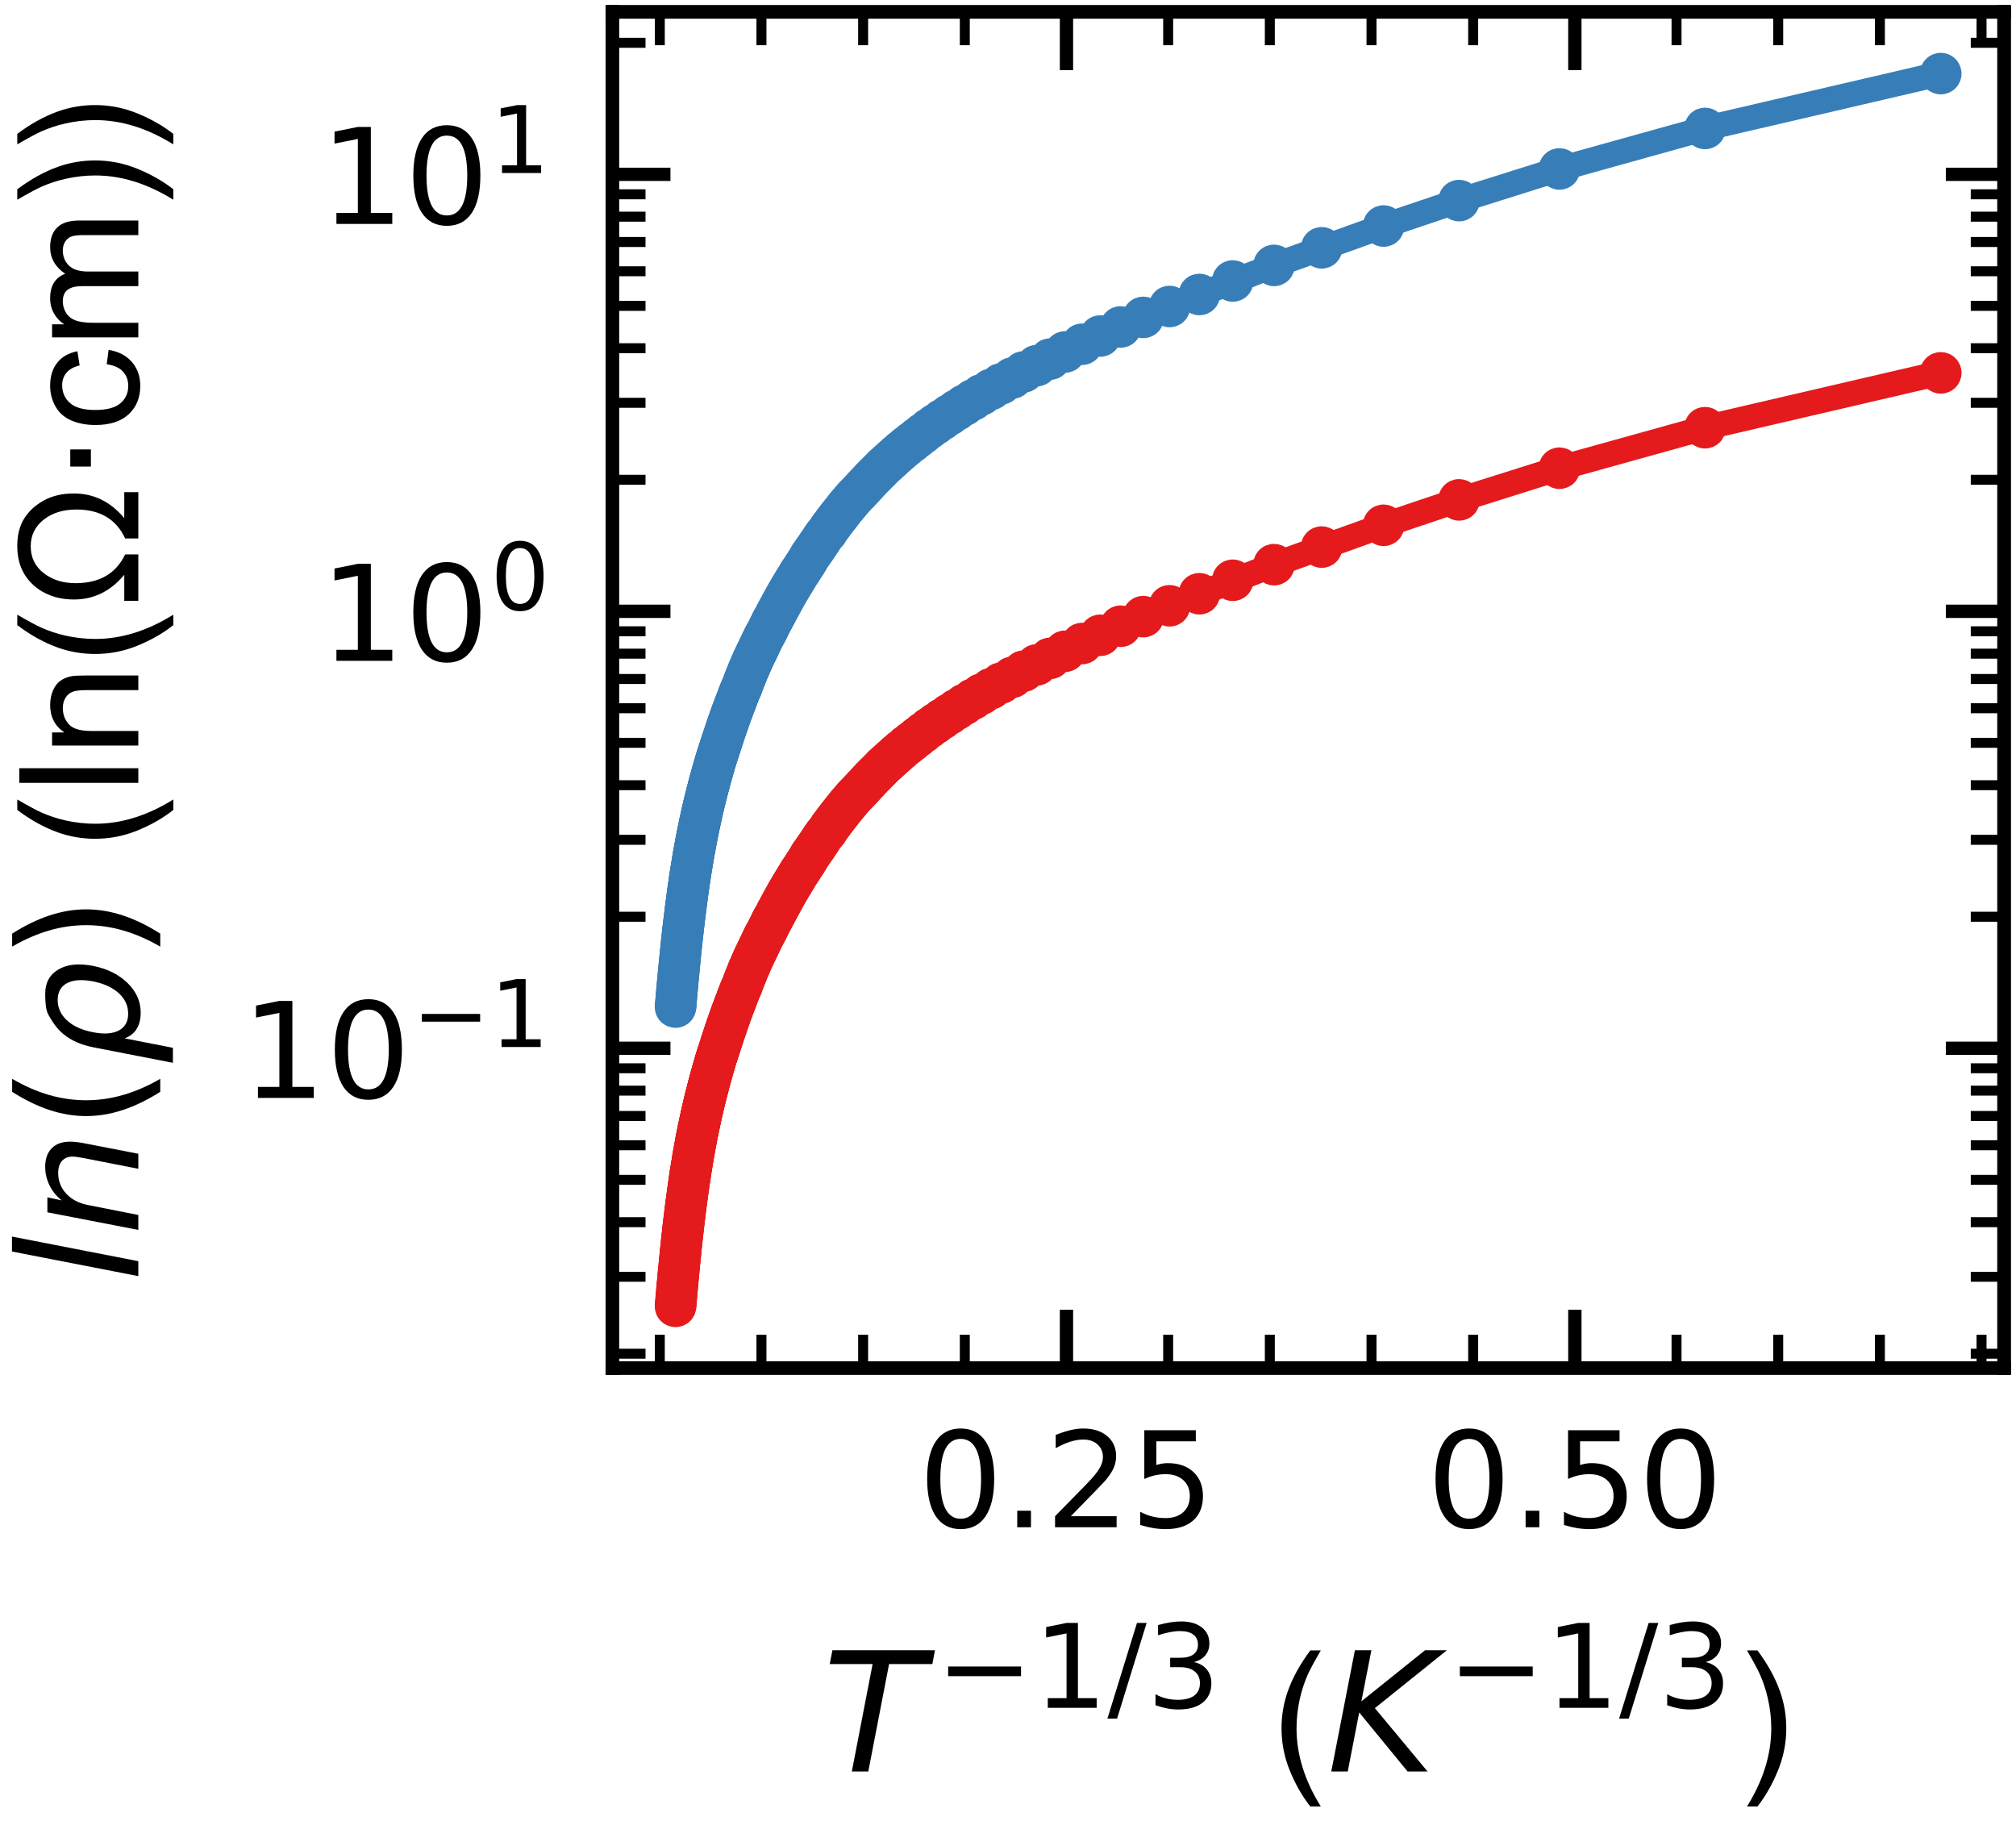 <?xml version="1.0" encoding="utf-8" standalone="no"?>
<!DOCTYPE svg PUBLIC "-//W3C//DTD SVG 1.1//EN"
  "http://www.w3.org/Graphics/SVG/1.1/DTD/svg11.dtd">
<!-- Created with matplotlib (https://matplotlib.org/) -->
<svg height="109.522pt" version="1.1" viewBox="0 0 121.24 109.522" width="121.24pt" xmlns="http://www.w3.org/2000/svg" xmlns:xlink="http://www.w3.org/1999/xlink">
 <defs>
  <style type="text/css">
*{stroke-linecap:butt;stroke-linejoin:round;white-space:pre;}
  </style>
 </defs>
 <g id="figure_1">
  <g id="patch_1">
   <path d="M 0 109.522 
L 121.24 109.522 
L 121.24 0 
L 0 0 
z
" style="fill:none;"/>
  </g>
  <g id="axes_1">
   <g id="patch_2">
    <path d="M 36.82 82.26 
L 120.52 82.26 
L 120.52 0.72 
L 36.82 0.72 
z
" style="fill:none;"/>
   </g>
   <g id="matplotlib.axis_1">
    <g id="xtick_1">
     <g id="line2d_1">
      <defs>
       <path d="M 0 0 
L 0 -3.5 
" id="mc84a0b78b0" style="stroke:#000000;stroke-width:0.8;"/>
      </defs>
      <g>
       <use style="stroke:#000000;stroke-width:0.8;" x="64.137" xlink:href="#mc84a0b78b0" y="82.26"/>
      </g>
     </g>
     <g id="text_1">
      <!-- 0.25 -->
      <defs>
       <path d="M 31.781 66.406 
Q 24.172 66.406 20.328 58.906 
Q 16.5 51.422 16.5 36.375 
Q 16.5 21.391 20.328 13.891 
Q 24.172 6.391 31.781 6.391 
Q 39.453 6.391 43.281 13.891 
Q 47.125 21.391 47.125 36.375 
Q 47.125 51.422 43.281 58.906 
Q 39.453 66.406 31.781 66.406 
z
M 31.781 74.219 
Q 44.047 74.219 50.516 64.516 
Q 56.984 54.828 56.984 36.375 
Q 56.984 17.969 50.516 8.266 
Q 44.047 -1.422 31.781 -1.422 
Q 19.531 -1.422 13.062 8.266 
Q 6.594 17.969 6.594 36.375 
Q 6.594 54.828 13.062 64.516 
Q 19.531 74.219 31.781 74.219 
z
" id="DejaVuSans-48"/>
       <path d="M 10.688 12.406 
L 21 12.406 
L 21 0 
L 10.688 0 
z
" id="DejaVuSans-46"/>
       <path d="M 19.188 8.297 
L 53.609 8.297 
L 53.609 0 
L 7.328 0 
L 7.328 8.297 
Q 12.938 14.109 22.625 23.891 
Q 32.328 33.688 34.812 36.531 
Q 39.547 41.844 41.422 45.531 
Q 43.312 49.219 43.312 52.781 
Q 43.312 58.594 39.234 62.25 
Q 35.156 65.922 28.609 65.922 
Q 23.969 65.922 18.812 64.312 
Q 13.672 62.703 7.812 59.422 
L 7.812 69.391 
Q 13.766 71.781 18.938 73 
Q 24.125 74.219 28.422 74.219 
Q 39.75 74.219 46.484 68.547 
Q 53.219 62.891 53.219 53.422 
Q 53.219 48.922 51.531 44.891 
Q 49.859 40.875 45.406 35.406 
Q 44.188 33.984 37.641 27.219 
Q 31.109 20.453 19.188 8.297 
z
" id="DejaVuSans-50"/>
       <path d="M 10.797 72.906 
L 49.516 72.906 
L 49.516 64.594 
L 19.828 64.594 
L 19.828 46.734 
Q 21.969 47.469 24.109 47.828 
Q 26.266 48.188 28.422 48.188 
Q 40.625 48.188 47.75 41.5 
Q 54.891 34.812 54.891 23.391 
Q 54.891 11.625 47.562 5.094 
Q 40.234 -1.422 26.906 -1.422 
Q 22.312 -1.422 17.547 -0.641 
Q 12.797 0.141 7.719 1.703 
L 7.719 11.625 
Q 12.109 9.234 16.797 8.062 
Q 21.484 6.891 26.703 6.891 
Q 35.156 6.891 40.078 11.328 
Q 45.016 15.766 45.016 23.391 
Q 45.016 31 40.078 35.438 
Q 35.156 39.891 26.703 39.891 
Q 22.75 39.891 18.812 39.016 
Q 14.891 38.141 10.797 36.281 
z
" id="DejaVuSans-53"/>
      </defs>
      <g transform="translate(55.231 91.839)scale(0.08 -0.08)">
       <use xlink:href="#DejaVuSans-48"/>
       <use x="63.623" xlink:href="#DejaVuSans-46"/>
       <use x="95.41" xlink:href="#DejaVuSans-50"/>
       <use x="159.033" xlink:href="#DejaVuSans-53"/>
      </g>
     </g>
    </g>
    <g id="xtick_2">
     <g id="line2d_2">
      <g>
       <use style="stroke:#000000;stroke-width:0.8;" x="94.71" xlink:href="#mc84a0b78b0" y="82.26"/>
      </g>
     </g>
     <g id="text_2">
      <!-- 0.50 -->
      <g transform="translate(85.804 91.839)scale(0.08 -0.08)">
       <use xlink:href="#DejaVuSans-48"/>
       <use x="63.623" xlink:href="#DejaVuSans-46"/>
       <use x="95.41" xlink:href="#DejaVuSans-53"/>
       <use x="159.033" xlink:href="#DejaVuSans-48"/>
      </g>
     </g>
    </g>
    <g id="xtick_3">
     <g id="line2d_3">
      <defs>
       <path d="M 0 0 
L 0 -2 
" id="m8ae3186568" style="stroke:#000000;stroke-width:0.6;"/>
      </defs>
      <g>
       <use style="stroke:#000000;stroke-width:0.6;" x="39.679" xlink:href="#m8ae3186568" y="82.26"/>
      </g>
     </g>
    </g>
    <g id="xtick_4">
     <g id="line2d_4">
      <g>
       <use style="stroke:#000000;stroke-width:0.6;" x="45.793" xlink:href="#m8ae3186568" y="82.26"/>
      </g>
     </g>
    </g>
    <g id="xtick_5">
     <g id="line2d_5">
      <g>
       <use style="stroke:#000000;stroke-width:0.6;" x="51.908" xlink:href="#m8ae3186568" y="82.26"/>
      </g>
     </g>
    </g>
    <g id="xtick_6">
     <g id="line2d_6">
      <g>
       <use style="stroke:#000000;stroke-width:0.6;" x="58.022" xlink:href="#m8ae3186568" y="82.26"/>
      </g>
     </g>
    </g>
    <g id="xtick_7">
     <g id="line2d_7">
      <g>
       <use style="stroke:#000000;stroke-width:0.6;" x="70.252" xlink:href="#m8ae3186568" y="82.26"/>
      </g>
     </g>
    </g>
    <g id="xtick_8">
     <g id="line2d_8">
      <g>
       <use style="stroke:#000000;stroke-width:0.6;" x="76.366" xlink:href="#m8ae3186568" y="82.26"/>
      </g>
     </g>
    </g>
    <g id="xtick_9">
     <g id="line2d_9">
      <g>
       <use style="stroke:#000000;stroke-width:0.6;" x="82.481" xlink:href="#m8ae3186568" y="82.26"/>
      </g>
     </g>
    </g>
    <g id="xtick_10">
     <g id="line2d_10">
      <g>
       <use style="stroke:#000000;stroke-width:0.6;" x="88.595" xlink:href="#m8ae3186568" y="82.26"/>
      </g>
     </g>
    </g>
    <g id="xtick_11">
     <g id="line2d_11">
      <g>
       <use style="stroke:#000000;stroke-width:0.6;" x="100.825" xlink:href="#m8ae3186568" y="82.26"/>
      </g>
     </g>
    </g>
    <g id="xtick_12">
     <g id="line2d_12">
      <g>
       <use style="stroke:#000000;stroke-width:0.6;" x="106.939" xlink:href="#m8ae3186568" y="82.26"/>
      </g>
     </g>
    </g>
    <g id="xtick_13">
     <g id="line2d_13">
      <g>
       <use style="stroke:#000000;stroke-width:0.6;" x="113.054" xlink:href="#m8ae3186568" y="82.26"/>
      </g>
     </g>
    </g>
    <g id="xtick_14">
     <g id="line2d_14">
      <g>
       <use style="stroke:#000000;stroke-width:0.6;" x="119.168" xlink:href="#m8ae3186568" y="82.26"/>
      </g>
     </g>
    </g>
    <g id="text_3">
     <!-- $\it{T^{-1/3}}$ ($K^{-1/3}$) -->
     <defs>
      <path d="M 5.906 72.906 
L 67.578 72.906 
L 66.016 64.594 
L 39.984 64.594 
L 27.484 0 
L 17.578 0 
L 30.078 64.594 
L 4.297 64.594 
z
" id="DejaVuSans-Oblique-84"/>
      <path d="M 10.594 35.5 
L 73.188 35.5 
L 73.188 27.203 
L 10.594 27.203 
z
" id="DejaVuSans-8722"/>
      <path d="M 12.406 8.297 
L 28.516 8.297 
L 28.516 63.922 
L 10.984 60.406 
L 10.984 69.391 
L 28.422 72.906 
L 38.281 72.906 
L 38.281 8.297 
L 54.391 8.297 
L 54.391 0 
L 12.406 0 
z
" id="DejaVuSans-49"/>
      <path d="M 25.391 72.906 
L 33.688 72.906 
L 8.297 -9.281 
L 0 -9.281 
z
" id="DejaVuSans-47"/>
      <path d="M 40.578 39.312 
Q 47.656 37.797 51.625 33 
Q 55.609 28.219 55.609 21.188 
Q 55.609 10.406 48.188 4.484 
Q 40.766 -1.422 27.094 -1.422 
Q 22.516 -1.422 17.656 -0.516 
Q 12.797 0.391 7.625 2.203 
L 7.625 11.719 
Q 11.719 9.328 16.594 8.109 
Q 21.484 6.891 26.812 6.891 
Q 36.078 6.891 40.938 10.547 
Q 45.797 14.203 45.797 21.188 
Q 45.797 27.641 41.281 31.266 
Q 36.766 34.906 28.719 34.906 
L 20.219 34.906 
L 20.219 43.016 
L 29.109 43.016 
Q 36.375 43.016 40.234 45.922 
Q 44.094 48.828 44.094 54.297 
Q 44.094 59.906 40.109 62.906 
Q 36.141 65.922 28.719 65.922 
Q 24.656 65.922 20.016 65.031 
Q 15.375 64.156 9.812 62.312 
L 9.812 71.094 
Q 15.438 72.656 20.344 73.438 
Q 25.25 74.219 29.594 74.219 
Q 40.828 74.219 47.359 69.109 
Q 53.906 64.016 53.906 55.328 
Q 53.906 49.266 50.438 45.094 
Q 46.969 40.922 40.578 39.312 
z
" id="DejaVuSans-51"/>
      <path id="ArialMT-32"/>
      <path d="M 23.391 -21.047 
Q 16.109 -11.859 11.078 0.438 
Q 6.062 12.75 6.062 25.922 
Q 6.062 37.547 9.812 48.188 
Q 14.203 60.547 23.391 72.797 
L 29.688 72.797 
Q 23.781 62.641 21.875 58.297 
Q 18.891 51.562 17.188 44.234 
Q 15.094 35.109 15.094 25.875 
Q 15.094 2.391 29.688 -21.047 
z
" id="ArialMT-40"/>
      <path d="M 16.891 72.906 
L 26.812 72.906 
L 20.797 42.188 
L 59.078 72.906 
L 72.219 72.906 
L 28.906 38.094 
L 60.594 0 
L 48.578 0 
L 19.484 35.5 
L 12.594 0 
L 2.688 0 
z
" id="DejaVuSans-Oblique-75"/>
      <path d="M 12.359 -21.047 
L 6.062 -21.047 
Q 20.656 2.391 20.656 25.875 
Q 20.656 35.062 18.562 44.094 
Q 16.891 51.422 13.922 58.156 
Q 12.016 62.547 6.062 72.797 
L 12.359 72.797 
Q 21.531 60.547 25.922 48.188 
Q 29.688 37.547 29.688 25.922 
Q 29.688 12.75 24.625 0.438 
Q 19.578 -11.859 12.359 -21.047 
z
" id="ArialMT-41"/>
     </defs>
     <g transform="translate(49.47 106.603)scale(0.1 -0.1)">
      <use transform="translate(0 0.766)" xlink:href="#DejaVuSans-Oblique-84"/>
      <use transform="translate(68.101 39.047)scale(0.7)" xlink:href="#DejaVuSans-8722"/>
      <use transform="translate(126.753 39.047)scale(0.7)" xlink:href="#DejaVuSans-49"/>
      <use transform="translate(171.289 39.047)scale(0.7)" xlink:href="#DejaVuSans-47"/>
      <use transform="translate(194.873 39.047)scale(0.7)" xlink:href="#DejaVuSans-51"/>
      <use transform="translate(242.144 0.766)" xlink:href="#ArialMT-32"/>
      <use transform="translate(269.927 0.766)" xlink:href="#ArialMT-40"/>
      <use transform="translate(303.228 0.766)" xlink:href="#DejaVuSans-Oblique-75"/>
      <use transform="translate(375.821 39.047)scale(0.7)" xlink:href="#DejaVuSans-8722"/>
      <use transform="translate(434.473 39.047)scale(0.7)" xlink:href="#DejaVuSans-49"/>
      <use transform="translate(479.009 39.047)scale(0.7)" xlink:href="#DejaVuSans-47"/>
      <use transform="translate(502.593 39.047)scale(0.7)" xlink:href="#DejaVuSans-51"/>
      <use transform="translate(549.864 0.766)" xlink:href="#ArialMT-41"/>
     </g>
    </g>
   </g>
   <g id="matplotlib.axis_2">
    <g id="ytick_1">
     <g id="line2d_15">
      <defs>
       <path d="M 0 0 
L 3.5 0 
" id="m4cbcc9c7e3" style="stroke:#000000;stroke-width:0.8;"/>
      </defs>
      <g>
       <use style="stroke:#000000;stroke-width:0.8;" x="36.82" xlink:href="#m4cbcc9c7e3" y="63.037"/>
      </g>
     </g>
     <g id="text_4">
      <!-- $\mathdefault{10^{-1}}$ -->
      <g transform="translate(14.52 66.077)scale(0.08 -0.08)">
       <use transform="translate(0 0.684)" xlink:href="#DejaVuSans-49"/>
       <use transform="translate(63.623 0.684)" xlink:href="#DejaVuSans-48"/>
       <use transform="translate(128.203 38.966)scale(0.7)" xlink:href="#DejaVuSans-8722"/>
       <use transform="translate(186.855 38.966)scale(0.7)" xlink:href="#DejaVuSans-49"/>
      </g>
     </g>
    </g>
    <g id="ytick_2">
     <g id="line2d_16">
      <g>
       <use style="stroke:#000000;stroke-width:0.8;" x="36.82" xlink:href="#m4cbcc9c7e3" y="36.76"/>
      </g>
     </g>
     <g id="text_5">
      <!-- $\mathdefault{10^{0}}$ -->
      <g transform="translate(19.24 39.799)scale(0.08 -0.08)">
       <use transform="translate(0 0.766)" xlink:href="#DejaVuSans-49"/>
       <use transform="translate(63.623 0.766)" xlink:href="#DejaVuSans-48"/>
       <use transform="translate(128.203 39.047)scale(0.7)" xlink:href="#DejaVuSans-48"/>
      </g>
     </g>
    </g>
    <g id="ytick_3">
     <g id="line2d_17">
      <g>
       <use style="stroke:#000000;stroke-width:0.8;" x="36.82" xlink:href="#m4cbcc9c7e3" y="10.483"/>
      </g>
     </g>
     <g id="text_6">
      <!-- $\mathdefault{10^{1}}$ -->
      <g transform="translate(19.24 13.522)scale(0.08 -0.08)">
       <use transform="translate(0 0.684)" xlink:href="#DejaVuSans-49"/>
       <use transform="translate(63.623 0.684)" xlink:href="#DejaVuSans-48"/>
       <use transform="translate(128.203 38.966)scale(0.7)" xlink:href="#DejaVuSans-49"/>
      </g>
     </g>
    </g>
    <g id="ytick_4">
     <g id="line2d_18">
      <defs>
       <path d="M 0 0 
L 2 0 
" id="m3867dc5030" style="stroke:#000000;stroke-width:0.6;"/>
      </defs>
      <g>
       <use style="stroke:#000000;stroke-width:0.6;" x="36.82" xlink:href="#m3867dc5030" y="81.404"/>
      </g>
     </g>
    </g>
    <g id="ytick_5">
     <g id="line2d_19">
      <g>
       <use style="stroke:#000000;stroke-width:0.6;" x="36.82" xlink:href="#m3867dc5030" y="76.777"/>
      </g>
     </g>
    </g>
    <g id="ytick_6">
     <g id="line2d_20">
      <g>
       <use style="stroke:#000000;stroke-width:0.6;" x="36.82" xlink:href="#m3867dc5030" y="73.494"/>
      </g>
     </g>
    </g>
    <g id="ytick_7">
     <g id="line2d_21">
      <g>
       <use style="stroke:#000000;stroke-width:0.6;" x="36.82" xlink:href="#m3867dc5030" y="70.948"/>
      </g>
     </g>
    </g>
    <g id="ytick_8">
     <g id="line2d_22">
      <g>
       <use style="stroke:#000000;stroke-width:0.6;" x="36.82" xlink:href="#m3867dc5030" y="68.867"/>
      </g>
     </g>
    </g>
    <g id="ytick_9">
     <g id="line2d_23">
      <g>
       <use style="stroke:#000000;stroke-width:0.6;" x="36.82" xlink:href="#m3867dc5030" y="67.108"/>
      </g>
     </g>
    </g>
    <g id="ytick_10">
     <g id="line2d_24">
      <g>
       <use style="stroke:#000000;stroke-width:0.6;" x="36.82" xlink:href="#m3867dc5030" y="65.584"/>
      </g>
     </g>
    </g>
    <g id="ytick_11">
     <g id="line2d_25">
      <g>
       <use style="stroke:#000000;stroke-width:0.6;" x="36.82" xlink:href="#m3867dc5030" y="64.24"/>
      </g>
     </g>
    </g>
    <g id="ytick_12">
     <g id="line2d_26">
      <g>
       <use style="stroke:#000000;stroke-width:0.6;" x="36.82" xlink:href="#m3867dc5030" y="55.127"/>
      </g>
     </g>
    </g>
    <g id="ytick_13">
     <g id="line2d_27">
      <g>
       <use style="stroke:#000000;stroke-width:0.6;" x="36.82" xlink:href="#m3867dc5030" y="50.5"/>
      </g>
     </g>
    </g>
    <g id="ytick_14">
     <g id="line2d_28">
      <g>
       <use style="stroke:#000000;stroke-width:0.6;" x="36.82" xlink:href="#m3867dc5030" y="47.217"/>
      </g>
     </g>
    </g>
    <g id="ytick_15">
     <g id="line2d_29">
      <g>
       <use style="stroke:#000000;stroke-width:0.6;" x="36.82" xlink:href="#m3867dc5030" y="44.67"/>
      </g>
     </g>
    </g>
    <g id="ytick_16">
     <g id="line2d_30">
      <g>
       <use style="stroke:#000000;stroke-width:0.6;" x="36.82" xlink:href="#m3867dc5030" y="42.59"/>
      </g>
     </g>
    </g>
    <g id="ytick_17">
     <g id="line2d_31">
      <g>
       <use style="stroke:#000000;stroke-width:0.6;" x="36.82" xlink:href="#m3867dc5030" y="40.83"/>
      </g>
     </g>
    </g>
    <g id="ytick_18">
     <g id="line2d_32">
      <g>
       <use style="stroke:#000000;stroke-width:0.6;" x="36.82" xlink:href="#m3867dc5030" y="39.307"/>
      </g>
     </g>
    </g>
    <g id="ytick_19">
     <g id="line2d_33">
      <g>
       <use style="stroke:#000000;stroke-width:0.6;" x="36.82" xlink:href="#m3867dc5030" y="37.962"/>
      </g>
     </g>
    </g>
    <g id="ytick_20">
     <g id="line2d_34">
      <g>
       <use style="stroke:#000000;stroke-width:0.6;" x="36.82" xlink:href="#m3867dc5030" y="28.85"/>
      </g>
     </g>
    </g>
    <g id="ytick_21">
     <g id="line2d_35">
      <g>
       <use style="stroke:#000000;stroke-width:0.6;" x="36.82" xlink:href="#m3867dc5030" y="24.223"/>
      </g>
     </g>
    </g>
    <g id="ytick_22">
     <g id="line2d_36">
      <g>
       <use style="stroke:#000000;stroke-width:0.6;" x="36.82" xlink:href="#m3867dc5030" y="20.94"/>
      </g>
     </g>
    </g>
    <g id="ytick_23">
     <g id="line2d_37">
      <g>
       <use style="stroke:#000000;stroke-width:0.6;" x="36.82" xlink:href="#m3867dc5030" y="18.393"/>
      </g>
     </g>
    </g>
    <g id="ytick_24">
     <g id="line2d_38">
      <g>
       <use style="stroke:#000000;stroke-width:0.6;" x="36.82" xlink:href="#m3867dc5030" y="16.312"/>
      </g>
     </g>
    </g>
    <g id="ytick_25">
     <g id="line2d_39">
      <g>
       <use style="stroke:#000000;stroke-width:0.6;" x="36.82" xlink:href="#m3867dc5030" y="14.553"/>
      </g>
     </g>
    </g>
    <g id="ytick_26">
     <g id="line2d_40">
      <g>
       <use style="stroke:#000000;stroke-width:0.6;" x="36.82" xlink:href="#m3867dc5030" y="13.029"/>
      </g>
     </g>
    </g>
    <g id="ytick_27">
     <g id="line2d_41">
      <g>
       <use style="stroke:#000000;stroke-width:0.6;" x="36.82" xlink:href="#m3867dc5030" y="11.685"/>
      </g>
     </g>
    </g>
    <g id="ytick_28">
     <g id="line2d_42">
      <g>
       <use style="stroke:#000000;stroke-width:0.6;" x="36.82" xlink:href="#m3867dc5030" y="2.573"/>
      </g>
     </g>
    </g>
    <g id="text_7">
     <!-- $\it{ln(\rho)}$ (ln(Ω$\cdot$cm)) -->
     <defs>
      <path d="M 18.312 75.984 
L 27.297 75.984 
L 12.5 0 
L 3.516 0 
z
" id="DejaVuSans-Oblique-108"/>
      <path d="M 55.719 33.016 
L 49.312 0 
L 40.281 0 
L 46.688 32.672 
Q 47.125 34.969 47.359 36.719 
Q 47.609 38.484 47.609 39.5 
Q 47.609 43.609 45.016 45.891 
Q 42.438 48.188 37.797 48.188 
Q 30.562 48.188 25.344 43.375 
Q 20.125 38.578 18.5 30.328 
L 12.5 0 
L 3.516 0 
L 14.109 54.688 
L 23.094 54.688 
L 21.297 46.094 
Q 25.047 50.828 30.312 53.406 
Q 35.594 56 41.406 56 
Q 48.641 56 52.609 52.094 
Q 56.594 48.188 56.594 41.109 
Q 56.594 39.359 56.375 37.359 
Q 56.156 35.359 55.719 33.016 
z
" id="DejaVuSans-Oblique-110"/>
      <path d="M 31 75.875 
Q 24.469 64.656 21.281 53.656 
Q 18.109 42.672 18.109 31.391 
Q 18.109 20.125 21.312 9.062 
Q 24.516 -2 31 -13.188 
L 23.188 -13.188 
Q 15.875 -1.703 12.234 9.375 
Q 8.594 20.453 8.594 31.391 
Q 8.594 42.281 12.203 53.312 
Q 15.828 64.359 23.188 75.875 
z
" id="DejaVuSans-40"/>
      <path d="M 18.797 44.922 
Q 22.703 49.906 30.953 54.297 
Q 34.188 56 43.062 56 
Q 53.031 56 57.719 48.094 
Q 62.406 40.188 59.906 27.297 
Q 57.375 14.406 49.609 6.484 
Q 41.844 -1.422 31.891 -1.422 
Q 25.875 -1.422 22.016 0.984 
Q 18.172 3.328 16.312 8.203 
L 10.641 -20.797 
L 1.609 -20.797 
L 10.891 26.812 
Q 13.094 38.094 18.797 44.922 
z
M 50.594 27.297 
Q 52.484 37.203 49.516 42.875 
Q 46.531 48.484 39.406 48.484 
Q 32.281 48.484 27.094 42.875 
Q 21.922 37.203 20.016 27.297 
Q 18.062 17.391 21.047 11.719 
Q 24.031 6.109 31.156 6.109 
Q 38.281 6.109 43.453 11.719 
Q 48.641 17.391 50.594 27.297 
z
" id="DejaVuSans-Oblique-961"/>
      <path d="M 8.016 75.875 
L 15.828 75.875 
Q 23.141 64.359 26.781 53.312 
Q 30.422 42.281 30.422 31.391 
Q 30.422 20.453 26.781 9.375 
Q 23.141 -1.703 15.828 -13.188 
L 8.016 -13.188 
Q 14.5 -2 17.703 9.062 
Q 20.906 20.125 20.906 31.391 
Q 20.906 42.672 17.703 53.656 
Q 14.5 64.656 8.016 75.875 
z
" id="DejaVuSans-41"/>
      <path d="M 6.391 0 
L 6.391 71.578 
L 15.188 71.578 
L 15.188 0 
z
" id="ArialMT-108"/>
      <path d="M 6.594 0 
L 6.594 51.859 
L 14.5 51.859 
L 14.5 44.484 
Q 20.219 53.031 31 53.031 
Q 35.688 53.031 39.625 51.344 
Q 43.562 49.656 45.516 46.922 
Q 47.469 44.188 48.25 40.438 
Q 48.734 37.984 48.734 31.891 
L 48.734 0 
L 39.938 0 
L 39.938 31.547 
Q 39.938 36.922 38.906 39.578 
Q 37.891 42.234 35.281 43.812 
Q 32.672 45.406 29.156 45.406 
Q 23.531 45.406 19.453 41.844 
Q 15.375 38.281 15.375 28.328 
L 15.375 0 
z
" id="ArialMT-110"/>
      <path d="M 4.734 8.453 
L 20.359 8.453 
Q 5.516 20.844 5.516 38.719 
Q 5.516 48.438 9.422 56.156 
Q 13.328 63.875 20.453 68.328 
Q 27.594 72.797 37.594 72.797 
Q 47.516 72.797 54.125 68.688 
Q 60.75 64.594 65.016 56.922 
Q 69.281 49.266 69.281 38.719 
Q 69.281 20.844 54.438 8.453 
L 70.062 8.453 
L 70.062 0 
L 42.234 0 
L 42.234 7.906 
Q 59.625 16.016 59.625 37.25 
Q 59.625 49.219 53.484 56.953 
Q 47.359 64.703 37.547 64.703 
Q 27.438 64.703 21.375 56.906 
Q 15.328 49.125 15.328 37.75 
Q 15.328 16.219 32.625 7.906 
L 32.625 0 
L 4.734 0 
z
" id="ArialMT-937"/>
      <path d="M 10.688 40.922 
L 21 40.922 
L 21 28.516 
L 10.688 28.516 
z
" id="DejaVuSans-8901"/>
      <path d="M 40.438 19 
L 49.078 17.875 
Q 47.656 8.938 41.812 3.875 
Q 35.984 -1.172 27.484 -1.172 
Q 16.844 -1.172 10.375 5.781 
Q 3.906 12.75 3.906 25.734 
Q 3.906 34.125 6.688 40.422 
Q 9.469 46.734 15.156 49.875 
Q 20.844 53.031 27.547 53.031 
Q 35.984 53.031 41.359 48.75 
Q 46.734 44.484 48.25 36.625 
L 39.703 35.297 
Q 38.484 40.531 35.375 43.156 
Q 32.281 45.797 27.875 45.797 
Q 21.234 45.797 17.078 41.031 
Q 12.938 36.281 12.938 25.984 
Q 12.938 15.531 16.938 10.797 
Q 20.953 6.062 27.391 6.062 
Q 32.562 6.062 36.031 9.234 
Q 39.5 12.406 40.438 19 
z
" id="ArialMT-99"/>
      <path d="M 6.594 0 
L 6.594 51.859 
L 14.453 51.859 
L 14.453 44.578 
Q 16.891 48.391 20.938 50.703 
Q 25 53.031 30.172 53.031 
Q 35.938 53.031 39.625 50.641 
Q 43.312 48.25 44.828 43.953 
Q 50.984 53.031 60.844 53.031 
Q 68.562 53.031 72.703 48.75 
Q 76.859 44.484 76.859 35.594 
L 76.859 0 
L 68.109 0 
L 68.109 32.672 
Q 68.109 37.938 67.25 40.25 
Q 66.406 42.578 64.156 43.984 
Q 61.922 45.406 58.891 45.406 
Q 53.422 45.406 49.797 41.766 
Q 46.188 38.141 46.188 30.125 
L 46.188 0 
L 37.406 0 
L 37.406 33.688 
Q 37.406 39.547 35.25 42.469 
Q 33.109 45.406 28.219 45.406 
Q 24.516 45.406 21.359 43.453 
Q 18.219 41.5 16.797 37.734 
Q 15.375 33.984 15.375 26.906 
L 15.375 0 
z
" id="ArialMT-109"/>
     </defs>
     <g transform="translate(8.32 77.09)rotate(-90)scale(0.1 -0.1)">
      <use transform="translate(0 0.016)" xlink:href="#DejaVuSans-Oblique-108"/>
      <use transform="translate(27.783 0.016)" xlink:href="#DejaVuSans-Oblique-110"/>
      <use transform="translate(91.162 0.016)" xlink:href="#DejaVuSans-40"/>
      <use transform="translate(130.176 0.016)" xlink:href="#DejaVuSans-Oblique-961"/>
      <use transform="translate(193.652 0.016)" xlink:href="#DejaVuSans-41"/>
      <use transform="translate(232.666 0.016)" xlink:href="#ArialMT-32"/>
      <use transform="translate(260.449 0.016)" xlink:href="#ArialMT-40"/>
      <use transform="translate(293.75 0.016)" xlink:href="#ArialMT-108"/>
      <use transform="translate(315.967 0.016)" xlink:href="#ArialMT-110"/>
      <use transform="translate(371.582 0.016)" xlink:href="#ArialMT-40"/>
      <use transform="translate(404.883 0.016)" xlink:href="#ArialMT-937"/>
      <use transform="translate(479.639 0.016)" xlink:href="#DejaVuSans-8901"/>
      <use transform="translate(511.426 0.016)" xlink:href="#ArialMT-99"/>
      <use transform="translate(561.426 0.016)" xlink:href="#ArialMT-109"/>
      <use transform="translate(644.727 0.016)" xlink:href="#ArialMT-41"/>
      <use transform="translate(678.027 0.016)" xlink:href="#ArialMT-41"/>
     </g>
    </g>
   </g>
   <g id="line2d_43">
    <path clip-path="url(#p729b19cad1)" d="M 40.625 78.554 
L 41.424 71.193 
L 42.103 67.386 
L 42.859 64.364 
L 43.48 62.37 
L 44.818 58.76 
L 46.377 55.428 
L 47.68 53.101 
L 48.844 51.253 
L 50.351 49.134 
L 51.782 47.458 
L 53.65 45.586 
L 55.168 44.325 
L 57.081 42.953 
L 59.601 41.41 
L 62.345 39.984 
L 66.171 38.201 
L 70.336 36.427 
L 76.618 33.955 
L 83.208 31.588 
L 87.746 30.059 
L 93.783 28.155 
L 102.536 25.72 
L 116.715 22.422 
L 116.715 22.422 
" style="fill:none;stroke:#e41a1c;stroke-linecap:square;stroke-width:1.5;"/>
    <defs>
     <path d="M 0 0.75 
C 0.199 0.75 0.39 0.671 0.53 0.53 
C 0.671 0.39 0.75 0.199 0.75 0 
C 0.75 -0.199 0.671 -0.39 0.53 -0.53 
C 0.39 -0.671 0.199 -0.75 0 -0.75 
C -0.199 -0.75 -0.39 -0.671 -0.53 -0.53 
C -0.671 -0.39 -0.75 -0.199 -0.75 0 
C -0.75 0.199 -0.671 0.39 -0.53 0.53 
C -0.39 0.671 -0.199 0.75 0 0.75 
z
" id="mcaaff14522" style="stroke:#e41a1c;"/>
    </defs>
    <g clip-path="url(#p729b19cad1)">
     <use style="fill:#e41a1c;stroke:#e41a1c;" x="40.625" xlink:href="#mcaaff14522" y="78.554"/>
     <use style="fill:#e41a1c;stroke:#e41a1c;" x="40.635" xlink:href="#mcaaff14522" y="78.445"/>
     <use style="fill:#e41a1c;stroke:#e41a1c;" x="40.647" xlink:href="#mcaaff14522" y="78.303"/>
     <use style="fill:#e41a1c;stroke:#e41a1c;" x="40.658" xlink:href="#mcaaff14522" y="78.169"/>
     <use style="fill:#e41a1c;stroke:#e41a1c;" x="40.671" xlink:href="#mcaaff14522" y="78.022"/>
     <use style="fill:#e41a1c;stroke:#e41a1c;" x="40.683" xlink:href="#mcaaff14522" y="77.882"/>
     <use style="fill:#e41a1c;stroke:#e41a1c;" x="40.695" xlink:href="#mcaaff14522" y="77.737"/>
     <use style="fill:#e41a1c;stroke:#e41a1c;" x="40.708" xlink:href="#mcaaff14522" y="77.595"/>
     <use style="fill:#e41a1c;stroke:#e41a1c;" x="40.72" xlink:href="#mcaaff14522" y="77.459"/>
     <use style="fill:#e41a1c;stroke:#e41a1c;" x="40.732" xlink:href="#mcaaff14522" y="77.328"/>
     <use style="fill:#e41a1c;stroke:#e41a1c;" x="40.744" xlink:href="#mcaaff14522" y="77.193"/>
     <use style="fill:#e41a1c;stroke:#e41a1c;" x="40.756" xlink:href="#mcaaff14522" y="77.061"/>
     <use style="fill:#e41a1c;stroke:#e41a1c;" x="40.769" xlink:href="#mcaaff14522" y="76.922"/>
     <use style="fill:#e41a1c;stroke:#e41a1c;" x="40.781" xlink:href="#mcaaff14522" y="76.79"/>
     <use style="fill:#e41a1c;stroke:#e41a1c;" x="40.794" xlink:href="#mcaaff14522" y="76.655"/>
     <use style="fill:#e41a1c;stroke:#e41a1c;" x="40.807" xlink:href="#mcaaff14522" y="76.519"/>
     <use style="fill:#e41a1c;stroke:#e41a1c;" x="40.82" xlink:href="#mcaaff14522" y="76.391"/>
     <use style="fill:#e41a1c;stroke:#e41a1c;" x="40.832" xlink:href="#mcaaff14522" y="76.262"/>
     <use style="fill:#e41a1c;stroke:#e41a1c;" x="40.845" xlink:href="#mcaaff14522" y="76.132"/>
     <use style="fill:#e41a1c;stroke:#e41a1c;" x="40.858" xlink:href="#mcaaff14522" y="75.995"/>
     <use style="fill:#e41a1c;stroke:#e41a1c;" x="40.871" xlink:href="#mcaaff14522" y="75.858"/>
     <use style="fill:#e41a1c;stroke:#e41a1c;" x="40.884" xlink:href="#mcaaff14522" y="75.73"/>
     <use style="fill:#e41a1c;stroke:#e41a1c;" x="40.898" xlink:href="#mcaaff14522" y="75.594"/>
     <use style="fill:#e41a1c;stroke:#e41a1c;" x="40.911" xlink:href="#mcaaff14522" y="75.46"/>
     <use style="fill:#e41a1c;stroke:#e41a1c;" x="40.924" xlink:href="#mcaaff14522" y="75.327"/>
     <use style="fill:#e41a1c;stroke:#e41a1c;" x="40.937" xlink:href="#mcaaff14522" y="75.198"/>
     <use style="fill:#e41a1c;stroke:#e41a1c;" x="40.95" xlink:href="#mcaaff14522" y="75.068"/>
     <use style="fill:#e41a1c;stroke:#e41a1c;" x="40.964" xlink:href="#mcaaff14522" y="74.935"/>
     <use style="fill:#e41a1c;stroke:#e41a1c;" x="40.977" xlink:href="#mcaaff14522" y="74.806"/>
     <use style="fill:#e41a1c;stroke:#e41a1c;" x="40.991" xlink:href="#mcaaff14522" y="74.677"/>
     <use style="fill:#e41a1c;stroke:#e41a1c;" x="41.005" xlink:href="#mcaaff14522" y="74.546"/>
     <use style="fill:#e41a1c;stroke:#e41a1c;" x="41.019" xlink:href="#mcaaff14522" y="74.42"/>
     <use style="fill:#e41a1c;stroke:#e41a1c;" x="41.033" xlink:href="#mcaaff14522" y="74.296"/>
     <use style="fill:#e41a1c;stroke:#e41a1c;" x="41.047" xlink:href="#mcaaff14522" y="74.167"/>
     <use style="fill:#e41a1c;stroke:#e41a1c;" x="41.061" xlink:href="#mcaaff14522" y="74.038"/>
     <use style="fill:#e41a1c;stroke:#e41a1c;" x="41.075" xlink:href="#mcaaff14522" y="73.916"/>
     <use style="fill:#e41a1c;stroke:#e41a1c;" x="41.089" xlink:href="#mcaaff14522" y="73.793"/>
     <use style="fill:#e41a1c;stroke:#e41a1c;" x="41.104" xlink:href="#mcaaff14522" y="73.668"/>
     <use style="fill:#e41a1c;stroke:#e41a1c;" x="41.118" xlink:href="#mcaaff14522" y="73.543"/>
     <use style="fill:#e41a1c;stroke:#e41a1c;" x="41.132" xlink:href="#mcaaff14522" y="73.424"/>
     <use style="fill:#e41a1c;stroke:#e41a1c;" x="41.147" xlink:href="#mcaaff14522" y="73.303"/>
     <use style="fill:#e41a1c;stroke:#e41a1c;" x="41.162" xlink:href="#mcaaff14522" y="73.18"/>
     <use style="fill:#e41a1c;stroke:#e41a1c;" x="41.176" xlink:href="#mcaaff14522" y="73.062"/>
     <use style="fill:#e41a1c;stroke:#e41a1c;" x="41.191" xlink:href="#mcaaff14522" y="72.94"/>
     <use style="fill:#e41a1c;stroke:#e41a1c;" x="41.206" xlink:href="#mcaaff14522" y="72.822"/>
     <use style="fill:#e41a1c;stroke:#e41a1c;" x="41.221" xlink:href="#mcaaff14522" y="72.7"/>
     <use style="fill:#e41a1c;stroke:#e41a1c;" x="41.236" xlink:href="#mcaaff14522" y="72.594"/>
     <use style="fill:#e41a1c;stroke:#e41a1c;" x="41.251" xlink:href="#mcaaff14522" y="72.477"/>
     <use style="fill:#e41a1c;stroke:#e41a1c;" x="41.267" xlink:href="#mcaaff14522" y="72.345"/>
     <use style="fill:#e41a1c;stroke:#e41a1c;" x="41.282" xlink:href="#mcaaff14522" y="72.23"/>
     <use style="fill:#e41a1c;stroke:#e41a1c;" x="41.297" xlink:href="#mcaaff14522" y="72.112"/>
     <use style="fill:#e41a1c;stroke:#e41a1c;" x="41.313" xlink:href="#mcaaff14522" y="72.003"/>
     <use style="fill:#e41a1c;stroke:#e41a1c;" x="41.328" xlink:href="#mcaaff14522" y="71.871"/>
     <use style="fill:#e41a1c;stroke:#e41a1c;" x="41.344" xlink:href="#mcaaff14522" y="71.757"/>
     <use style="fill:#e41a1c;stroke:#e41a1c;" x="41.36" xlink:href="#mcaaff14522" y="71.645"/>
     <use style="fill:#e41a1c;stroke:#e41a1c;" x="41.376" xlink:href="#mcaaff14522" y="71.53"/>
     <use style="fill:#e41a1c;stroke:#e41a1c;" x="41.392" xlink:href="#mcaaff14522" y="71.419"/>
     <use style="fill:#e41a1c;stroke:#e41a1c;" x="41.408" xlink:href="#mcaaff14522" y="71.308"/>
     <use style="fill:#e41a1c;stroke:#e41a1c;" x="41.424" xlink:href="#mcaaff14522" y="71.193"/>
     <use style="fill:#e41a1c;stroke:#e41a1c;" x="41.441" xlink:href="#mcaaff14522" y="71.083"/>
     <use style="fill:#e41a1c;stroke:#e41a1c;" x="41.457" xlink:href="#mcaaff14522" y="70.963"/>
     <use style="fill:#e41a1c;stroke:#e41a1c;" x="41.472" xlink:href="#mcaaff14522" y="70.856"/>
     <use style="fill:#e41a1c;stroke:#e41a1c;" x="41.49" xlink:href="#mcaaff14522" y="70.754"/>
     <use style="fill:#e41a1c;stroke:#e41a1c;" x="41.506" xlink:href="#mcaaff14522" y="70.646"/>
     <use style="fill:#e41a1c;stroke:#e41a1c;" x="41.523" xlink:href="#mcaaff14522" y="70.532"/>
     <use style="fill:#e41a1c;stroke:#e41a1c;" x="41.54" xlink:href="#mcaaff14522" y="70.421"/>
     <use style="fill:#e41a1c;stroke:#e41a1c;" x="41.557" xlink:href="#mcaaff14522" y="70.314"/>
     <use style="fill:#e41a1c;stroke:#e41a1c;" x="41.575" xlink:href="#mcaaff14522" y="70.207"/>
     <use style="fill:#e41a1c;stroke:#e41a1c;" x="41.592" xlink:href="#mcaaff14522" y="70.103"/>
     <use style="fill:#e41a1c;stroke:#e41a1c;" x="41.609" xlink:href="#mcaaff14522" y="69.998"/>
     <use style="fill:#e41a1c;stroke:#e41a1c;" x="41.626" xlink:href="#mcaaff14522" y="69.892"/>
     <use style="fill:#e41a1c;stroke:#e41a1c;" x="41.644" xlink:href="#mcaaff14522" y="69.779"/>
     <use style="fill:#e41a1c;stroke:#e41a1c;" x="41.662" xlink:href="#mcaaff14522" y="69.679"/>
     <use style="fill:#e41a1c;stroke:#e41a1c;" x="41.679" xlink:href="#mcaaff14522" y="69.578"/>
     <use style="fill:#e41a1c;stroke:#e41a1c;" x="41.697" xlink:href="#mcaaff14522" y="69.479"/>
     <use style="fill:#e41a1c;stroke:#e41a1c;" x="41.715" xlink:href="#mcaaff14522" y="69.363"/>
     <use style="fill:#e41a1c;stroke:#e41a1c;" x="41.734" xlink:href="#mcaaff14522" y="69.262"/>
     <use style="fill:#e41a1c;stroke:#e41a1c;" x="41.752" xlink:href="#mcaaff14522" y="69.158"/>
     <use style="fill:#e41a1c;stroke:#e41a1c;" x="41.77" xlink:href="#mcaaff14522" y="69.06"/>
     <use style="fill:#e41a1c;stroke:#e41a1c;" x="41.788" xlink:href="#mcaaff14522" y="68.967"/>
     <use style="fill:#e41a1c;stroke:#e41a1c;" x="41.808" xlink:href="#mcaaff14522" y="68.853"/>
     <use style="fill:#e41a1c;stroke:#e41a1c;" x="41.826" xlink:href="#mcaaff14522" y="68.743"/>
     <use style="fill:#e41a1c;stroke:#e41a1c;" x="41.845" xlink:href="#mcaaff14522" y="68.655"/>
     <use style="fill:#e41a1c;stroke:#e41a1c;" x="41.864" xlink:href="#mcaaff14522" y="68.558"/>
     <use style="fill:#e41a1c;stroke:#e41a1c;" x="41.883" xlink:href="#mcaaff14522" y="68.45"/>
     <use style="fill:#e41a1c;stroke:#e41a1c;" x="41.902" xlink:href="#mcaaff14522" y="68.348"/>
     <use style="fill:#e41a1c;stroke:#e41a1c;" x="41.922" xlink:href="#mcaaff14522" y="68.252"/>
     <use style="fill:#e41a1c;stroke:#e41a1c;" x="41.942" xlink:href="#mcaaff14522" y="68.158"/>
     <use style="fill:#e41a1c;stroke:#e41a1c;" x="41.961" xlink:href="#mcaaff14522" y="68.06"/>
     <use style="fill:#e41a1c;stroke:#e41a1c;" x="41.981" xlink:href="#mcaaff14522" y="67.963"/>
     <use style="fill:#e41a1c;stroke:#e41a1c;" x="42.001" xlink:href="#mcaaff14522" y="67.861"/>
     <use style="fill:#e41a1c;stroke:#e41a1c;" x="42.021" xlink:href="#mcaaff14522" y="67.77"/>
     <use style="fill:#e41a1c;stroke:#e41a1c;" x="42.041" xlink:href="#mcaaff14522" y="67.674"/>
     <use style="fill:#e41a1c;stroke:#e41a1c;" x="42.062" xlink:href="#mcaaff14522" y="67.574"/>
     <use style="fill:#e41a1c;stroke:#e41a1c;" x="42.082" xlink:href="#mcaaff14522" y="67.481"/>
     <use style="fill:#e41a1c;stroke:#e41a1c;" x="42.103" xlink:href="#mcaaff14522" y="67.386"/>
     <use style="fill:#e41a1c;stroke:#e41a1c;" x="42.124" xlink:href="#mcaaff14522" y="67.289"/>
     <use style="fill:#e41a1c;stroke:#e41a1c;" x="42.145" xlink:href="#mcaaff14522" y="67.188"/>
     <use style="fill:#e41a1c;stroke:#e41a1c;" x="42.166" xlink:href="#mcaaff14522" y="67.09"/>
     <use style="fill:#e41a1c;stroke:#e41a1c;" x="42.189" xlink:href="#mcaaff14522" y="66.987"/>
     <use style="fill:#e41a1c;stroke:#e41a1c;" x="42.21" xlink:href="#mcaaff14522" y="66.896"/>
     <use style="fill:#e41a1c;stroke:#e41a1c;" x="42.231" xlink:href="#mcaaff14522" y="66.802"/>
     <use style="fill:#e41a1c;stroke:#e41a1c;" x="42.253" xlink:href="#mcaaff14522" y="66.709"/>
     <use style="fill:#e41a1c;stroke:#e41a1c;" x="42.276" xlink:href="#mcaaff14522" y="66.605"/>
     <use style="fill:#e41a1c;stroke:#e41a1c;" x="42.297" xlink:href="#mcaaff14522" y="66.518"/>
     <use style="fill:#e41a1c;stroke:#e41a1c;" x="42.319" xlink:href="#mcaaff14522" y="66.423"/>
     <use style="fill:#e41a1c;stroke:#e41a1c;" x="42.343" xlink:href="#mcaaff14522" y="66.325"/>
     <use style="fill:#e41a1c;stroke:#e41a1c;" x="42.364" xlink:href="#mcaaff14522" y="66.238"/>
     <use style="fill:#e41a1c;stroke:#e41a1c;" x="42.387" xlink:href="#mcaaff14522" y="66.138"/>
     <use style="fill:#e41a1c;stroke:#e41a1c;" x="42.41" xlink:href="#mcaaff14522" y="66.044"/>
     <use style="fill:#e41a1c;stroke:#e41a1c;" x="42.435" xlink:href="#mcaaff14522" y="65.95"/>
     <use style="fill:#e41a1c;stroke:#e41a1c;" x="42.458" xlink:href="#mcaaff14522" y="65.858"/>
     <use style="fill:#e41a1c;stroke:#e41a1c;" x="42.481" xlink:href="#mcaaff14522" y="65.769"/>
     <use style="fill:#e41a1c;stroke:#e41a1c;" x="42.504" xlink:href="#mcaaff14522" y="65.67"/>
     <use style="fill:#e41a1c;stroke:#e41a1c;" x="42.53" xlink:href="#mcaaff14522" y="65.577"/>
     <use style="fill:#e41a1c;stroke:#e41a1c;" x="42.553" xlink:href="#mcaaff14522" y="65.491"/>
     <use style="fill:#e41a1c;stroke:#e41a1c;" x="42.577" xlink:href="#mcaaff14522" y="65.389"/>
     <use style="fill:#e41a1c;stroke:#e41a1c;" x="42.602" xlink:href="#mcaaff14522" y="65.3"/>
     <use style="fill:#e41a1c;stroke:#e41a1c;" x="42.628" xlink:href="#mcaaff14522" y="65.198"/>
     <use style="fill:#e41a1c;stroke:#e41a1c;" x="42.652" xlink:href="#mcaaff14522" y="65.112"/>
     <use style="fill:#e41a1c;stroke:#e41a1c;" x="42.677" xlink:href="#mcaaff14522" y="65.014"/>
     <use style="fill:#e41a1c;stroke:#e41a1c;" x="42.702" xlink:href="#mcaaff14522" y="64.917"/>
     <use style="fill:#e41a1c;stroke:#e41a1c;" x="42.728" xlink:href="#mcaaff14522" y="64.826"/>
     <use style="fill:#e41a1c;stroke:#e41a1c;" x="42.754" xlink:href="#mcaaff14522" y="64.731"/>
     <use style="fill:#e41a1c;stroke:#e41a1c;" x="42.78" xlink:href="#mcaaff14522" y="64.638"/>
     <use style="fill:#e41a1c;stroke:#e41a1c;" x="42.806" xlink:href="#mcaaff14522" y="64.548"/>
     <use style="fill:#e41a1c;stroke:#e41a1c;" x="42.832" xlink:href="#mcaaff14522" y="64.452"/>
     <use style="fill:#e41a1c;stroke:#e41a1c;" x="42.859" xlink:href="#mcaaff14522" y="64.364"/>
     <use style="fill:#e41a1c;stroke:#e41a1c;" x="42.886" xlink:href="#mcaaff14522" y="64.258"/>
     <use style="fill:#e41a1c;stroke:#e41a1c;" x="42.914" xlink:href="#mcaaff14522" y="64.165"/>
     <use style="fill:#e41a1c;stroke:#e41a1c;" x="42.941" xlink:href="#mcaaff14522" y="64.073"/>
     <use style="fill:#e41a1c;stroke:#e41a1c;" x="42.969" xlink:href="#mcaaff14522" y="63.978"/>
     <use style="fill:#e41a1c;stroke:#e41a1c;" x="42.996" xlink:href="#mcaaff14522" y="63.881"/>
     <use style="fill:#e41a1c;stroke:#e41a1c;" x="43.025" xlink:href="#mcaaff14522" y="63.782"/>
     <use style="fill:#e41a1c;stroke:#e41a1c;" x="43.053" xlink:href="#mcaaff14522" y="63.692"/>
     <use style="fill:#e41a1c;stroke:#e41a1c;" x="43.083" xlink:href="#mcaaff14522" y="63.591"/>
     <use style="fill:#e41a1c;stroke:#e41a1c;" x="43.111" xlink:href="#mcaaff14522" y="63.505"/>
     <use style="fill:#e41a1c;stroke:#e41a1c;" x="43.14" xlink:href="#mcaaff14522" y="63.414"/>
     <use style="fill:#e41a1c;stroke:#e41a1c;" x="43.17" xlink:href="#mcaaff14522" y="63.325"/>
     <use style="fill:#e41a1c;stroke:#e41a1c;" x="43.199" xlink:href="#mcaaff14522" y="63.236"/>
     <use style="fill:#e41a1c;stroke:#e41a1c;" x="43.23" xlink:href="#mcaaff14522" y="63.146"/>
     <use style="fill:#e41a1c;stroke:#e41a1c;" x="43.26" xlink:href="#mcaaff14522" y="63.051"/>
     <use style="fill:#e41a1c;stroke:#e41a1c;" x="43.291" xlink:href="#mcaaff14522" y="62.956"/>
     <use style="fill:#e41a1c;stroke:#e41a1c;" x="43.321" xlink:href="#mcaaff14522" y="62.862"/>
     <use style="fill:#e41a1c;stroke:#e41a1c;" x="43.352" xlink:href="#mcaaff14522" y="62.76"/>
     <use style="fill:#e41a1c;stroke:#e41a1c;" x="43.384" xlink:href="#mcaaff14522" y="62.666"/>
     <use style="fill:#e41a1c;stroke:#e41a1c;" x="43.416" xlink:href="#mcaaff14522" y="62.563"/>
     <use style="fill:#e41a1c;stroke:#e41a1c;" x="43.448" xlink:href="#mcaaff14522" y="62.475"/>
     <use style="fill:#e41a1c;stroke:#e41a1c;" x="43.48" xlink:href="#mcaaff14522" y="62.37"/>
     <use style="fill:#e41a1c;stroke:#e41a1c;" x="43.513" xlink:href="#mcaaff14522" y="62.273"/>
     <use style="fill:#e41a1c;stroke:#e41a1c;" x="43.547" xlink:href="#mcaaff14522" y="62.172"/>
     <use style="fill:#e41a1c;stroke:#e41a1c;" x="43.58" xlink:href="#mcaaff14522" y="62.07"/>
     <use style="fill:#e41a1c;stroke:#e41a1c;" x="43.613" xlink:href="#mcaaff14522" y="61.971"/>
     <use style="fill:#e41a1c;stroke:#e41a1c;" x="43.648" xlink:href="#mcaaff14522" y="61.866"/>
     <use style="fill:#e41a1c;stroke:#e41a1c;" x="43.683" xlink:href="#mcaaff14522" y="61.77"/>
     <use style="fill:#e41a1c;stroke:#e41a1c;" x="43.717" xlink:href="#mcaaff14522" y="61.667"/>
     <use style="fill:#e41a1c;stroke:#e41a1c;" x="43.752" xlink:href="#mcaaff14522" y="61.57"/>
     <use style="fill:#e41a1c;stroke:#e41a1c;" x="43.787" xlink:href="#mcaaff14522" y="61.464"/>
     <use style="fill:#e41a1c;stroke:#e41a1c;" x="43.824" xlink:href="#mcaaff14522" y="61.359"/>
     <use style="fill:#e41a1c;stroke:#e41a1c;" x="43.86" xlink:href="#mcaaff14522" y="61.26"/>
     <use style="fill:#e41a1c;stroke:#e41a1c;" x="43.898" xlink:href="#mcaaff14522" y="61.153"/>
     <use style="fill:#e41a1c;stroke:#e41a1c;" x="43.935" xlink:href="#mcaaff14522" y="61.042"/>
     <use style="fill:#e41a1c;stroke:#e41a1c;" x="43.97" xlink:href="#mcaaff14522" y="60.942"/>
     <use style="fill:#e41a1c;stroke:#e41a1c;" x="44.01" xlink:href="#mcaaff14522" y="60.838"/>
     <use style="fill:#e41a1c;stroke:#e41a1c;" x="44.048" xlink:href="#mcaaff14522" y="60.741"/>
     <use style="fill:#e41a1c;stroke:#e41a1c;" x="44.087" xlink:href="#mcaaff14522" y="60.634"/>
     <use style="fill:#e41a1c;stroke:#e41a1c;" x="44.125" xlink:href="#mcaaff14522" y="60.531"/>
     <use style="fill:#e41a1c;stroke:#e41a1c;" x="44.165" xlink:href="#mcaaff14522" y="60.42"/>
     <use style="fill:#e41a1c;stroke:#e41a1c;" x="44.205" xlink:href="#mcaaff14522" y="60.313"/>
     <use style="fill:#e41a1c;stroke:#e41a1c;" x="44.247" xlink:href="#mcaaff14522" y="60.226"/>
     <use style="fill:#e41a1c;stroke:#e41a1c;" x="44.286" xlink:href="#mcaaff14522" y="60.116"/>
     <use style="fill:#e41a1c;stroke:#e41a1c;" x="44.329" xlink:href="#mcaaff14522" y="59.995"/>
     <use style="fill:#e41a1c;stroke:#e41a1c;" x="44.369" xlink:href="#mcaaff14522" y="59.881"/>
     <use style="fill:#e41a1c;stroke:#e41a1c;" x="44.414" xlink:href="#mcaaff14522" y="59.77"/>
     <use style="fill:#e41a1c;stroke:#e41a1c;" x="44.455" xlink:href="#mcaaff14522" y="59.669"/>
     <use style="fill:#e41a1c;stroke:#e41a1c;" x="44.498" xlink:href="#mcaaff14522" y="59.558"/>
     <use style="fill:#e41a1c;stroke:#e41a1c;" x="44.542" xlink:href="#mcaaff14522" y="59.45"/>
     <use style="fill:#e41a1c;stroke:#e41a1c;" x="44.587" xlink:href="#mcaaff14522" y="59.367"/>
     <use style="fill:#e41a1c;stroke:#e41a1c;" x="44.633" xlink:href="#mcaaff14522" y="59.255"/>
     <use style="fill:#e41a1c;stroke:#e41a1c;" x="44.678" xlink:href="#mcaaff14522" y="59.116"/>
     <use style="fill:#e41a1c;stroke:#e41a1c;" x="44.725" xlink:href="#mcaaff14522" y="58.999"/>
     <use style="fill:#e41a1c;stroke:#e41a1c;" x="44.77" xlink:href="#mcaaff14522" y="58.883"/>
     <use style="fill:#e41a1c;stroke:#e41a1c;" x="44.818" xlink:href="#mcaaff14522" y="58.76"/>
     <use style="fill:#e41a1c;stroke:#e41a1c;" x="44.865" xlink:href="#mcaaff14522" y="58.652"/>
     <use style="fill:#e41a1c;stroke:#e41a1c;" x="44.915" xlink:href="#mcaaff14522" y="58.524"/>
     <use style="fill:#e41a1c;stroke:#e41a1c;" x="44.964" xlink:href="#mcaaff14522" y="58.392"/>
     <use style="fill:#e41a1c;stroke:#e41a1c;" x="45.015" xlink:href="#mcaaff14522" y="58.277"/>
     <use style="fill:#e41a1c;stroke:#e41a1c;" x="45.065" xlink:href="#mcaaff14522" y="58.168"/>
     <use style="fill:#e41a1c;stroke:#e41a1c;" x="45.116" xlink:href="#mcaaff14522" y="58.048"/>
     <use style="fill:#e41a1c;stroke:#e41a1c;" x="45.168" xlink:href="#mcaaff14522" y="57.922"/>
     <use style="fill:#e41a1c;stroke:#e41a1c;" x="45.219" xlink:href="#mcaaff14522" y="57.805"/>
     <use style="fill:#e41a1c;stroke:#e41a1c;" x="45.274" xlink:href="#mcaaff14522" y="57.677"/>
     <use style="fill:#e41a1c;stroke:#e41a1c;" x="45.326" xlink:href="#mcaaff14522" y="57.575"/>
     <use style="fill:#e41a1c;stroke:#e41a1c;" x="45.382" xlink:href="#mcaaff14522" y="57.452"/>
     <use style="fill:#e41a1c;stroke:#e41a1c;" x="45.437" xlink:href="#mcaaff14522" y="57.331"/>
     <use style="fill:#e41a1c;stroke:#e41a1c;" x="45.493" xlink:href="#mcaaff14522" y="57.224"/>
     <use style="fill:#e41a1c;stroke:#e41a1c;" x="45.55" xlink:href="#mcaaff14522" y="57.114"/>
     <use style="fill:#e41a1c;stroke:#e41a1c;" x="45.608" xlink:href="#mcaaff14522" y="56.98"/>
     <use style="fill:#e41a1c;stroke:#e41a1c;" x="45.669" xlink:href="#mcaaff14522" y="56.857"/>
     <use style="fill:#e41a1c;stroke:#e41a1c;" x="45.727" xlink:href="#mcaaff14522" y="56.733"/>
     <use style="fill:#e41a1c;stroke:#e41a1c;" x="45.786" xlink:href="#mcaaff14522" y="56.608"/>
     <use style="fill:#e41a1c;stroke:#e41a1c;" x="45.852" xlink:href="#mcaaff14522" y="56.467"/>
     <use style="fill:#e41a1c;stroke:#e41a1c;" x="45.912" xlink:href="#mcaaff14522" y="56.341"/>
     <use style="fill:#e41a1c;stroke:#e41a1c;" x="45.977" xlink:href="#mcaaff14522" y="56.221"/>
     <use style="fill:#e41a1c;stroke:#e41a1c;" x="46.04" xlink:href="#mcaaff14522" y="56.108"/>
     <use style="fill:#e41a1c;stroke:#e41a1c;" x="46.105" xlink:href="#mcaaff14522" y="55.998"/>
     <use style="fill:#e41a1c;stroke:#e41a1c;" x="46.174" xlink:href="#mcaaff14522" y="55.857"/>
     <use style="fill:#e41a1c;stroke:#e41a1c;" x="46.241" xlink:href="#mcaaff14522" y="55.723"/>
     <use style="fill:#e41a1c;stroke:#e41a1c;" x="46.31" xlink:href="#mcaaff14522" y="55.574"/>
     <use style="fill:#e41a1c;stroke:#e41a1c;" x="46.377" xlink:href="#mcaaff14522" y="55.428"/>
     <use style="fill:#e41a1c;stroke:#e41a1c;" x="46.449" xlink:href="#mcaaff14522" y="55.311"/>
     <use style="fill:#e41a1c;stroke:#e41a1c;" x="46.522" xlink:href="#mcaaff14522" y="55.169"/>
     <use style="fill:#e41a1c;stroke:#e41a1c;" x="46.597" xlink:href="#mcaaff14522" y="55.039"/>
     <use style="fill:#e41a1c;stroke:#e41a1c;" x="46.669" xlink:href="#mcaaff14522" y="54.896"/>
     <use style="fill:#e41a1c;stroke:#e41a1c;" x="46.747" xlink:href="#mcaaff14522" y="54.752"/>
     <use style="fill:#e41a1c;stroke:#e41a1c;" x="46.825" xlink:href="#mcaaff14522" y="54.61"/>
     <use style="fill:#e41a1c;stroke:#e41a1c;" x="46.902" xlink:href="#mcaaff14522" y="54.46"/>
     <use style="fill:#e41a1c;stroke:#e41a1c;" x="46.982" xlink:href="#mcaaff14522" y="54.317"/>
     <use style="fill:#e41a1c;stroke:#e41a1c;" x="47.062" xlink:href="#mcaaff14522" y="54.167"/>
     <use style="fill:#e41a1c;stroke:#e41a1c;" x="47.146" xlink:href="#mcaaff14522" y="54.017"/>
     <use style="fill:#e41a1c;stroke:#e41a1c;" x="47.228" xlink:href="#mcaaff14522" y="53.865"/>
     <use style="fill:#e41a1c;stroke:#e41a1c;" x="47.316" xlink:href="#mcaaff14522" y="53.706"/>
     <use style="fill:#e41a1c;stroke:#e41a1c;" x="47.403" xlink:href="#mcaaff14522" y="53.563"/>
     <use style="fill:#e41a1c;stroke:#e41a1c;" x="47.495" xlink:href="#mcaaff14522" y="53.402"/>
     <use style="fill:#e41a1c;stroke:#e41a1c;" x="47.586" xlink:href="#mcaaff14522" y="53.245"/>
     <use style="fill:#e41a1c;stroke:#e41a1c;" x="47.68" xlink:href="#mcaaff14522" y="53.101"/>
     <use style="fill:#e41a1c;stroke:#e41a1c;" x="47.775" xlink:href="#mcaaff14522" y="52.931"/>
     <use style="fill:#e41a1c;stroke:#e41a1c;" x="47.873" xlink:href="#mcaaff14522" y="52.785"/>
     <use style="fill:#e41a1c;stroke:#e41a1c;" x="47.968" xlink:href="#mcaaff14522" y="52.624"/>
     <use style="fill:#e41a1c;stroke:#e41a1c;" x="48.07" xlink:href="#mcaaff14522" y="52.441"/>
     <use style="fill:#e41a1c;stroke:#e41a1c;" x="48.172" xlink:href="#mcaaff14522" y="52.31"/>
     <use style="fill:#e41a1c;stroke:#e41a1c;" x="48.274" xlink:href="#mcaaff14522" y="52.143"/>
     <use style="fill:#e41a1c;stroke:#e41a1c;" x="48.387" xlink:href="#mcaaff14522" y="51.969"/>
     <use style="fill:#e41a1c;stroke:#e41a1c;" x="48.499" xlink:href="#mcaaff14522" y="51.8"/>
     <use style="fill:#e41a1c;stroke:#e41a1c;" x="48.61" xlink:href="#mcaaff14522" y="51.618"/>
     <use style="fill:#e41a1c;stroke:#e41a1c;" x="48.723" xlink:href="#mcaaff14522" y="51.412"/>
     <use style="fill:#e41a1c;stroke:#e41a1c;" x="48.844" xlink:href="#mcaaff14522" y="51.253"/>
     <use style="fill:#e41a1c;stroke:#e41a1c;" x="48.963" xlink:href="#mcaaff14522" y="51.073"/>
     <use style="fill:#e41a1c;stroke:#e41a1c;" x="49.088" xlink:href="#mcaaff14522" y="50.905"/>
     <use style="fill:#e41a1c;stroke:#e41a1c;" x="49.208" xlink:href="#mcaaff14522" y="50.718"/>
     <use style="fill:#e41a1c;stroke:#e41a1c;" x="49.338" xlink:href="#mcaaff14522" y="50.529"/>
     <use style="fill:#e41a1c;stroke:#e41a1c;" x="49.471" xlink:href="#mcaaff14522" y="50.319"/>
     <use style="fill:#e41a1c;stroke:#e41a1c;" x="49.61" xlink:href="#mcaaff14522" y="50.13"/>
     <use style="fill:#e41a1c;stroke:#e41a1c;" x="49.756" xlink:href="#mcaaff14522" y="49.97"/>
     <use style="fill:#e41a1c;stroke:#e41a1c;" x="49.892" xlink:href="#mcaaff14522" y="49.739"/>
     <use style="fill:#e41a1c;stroke:#e41a1c;" x="50.047" xlink:href="#mcaaff14522" y="49.54"/>
     <use style="fill:#e41a1c;stroke:#e41a1c;" x="50.194" xlink:href="#mcaaff14522" y="49.337"/>
     <use style="fill:#e41a1c;stroke:#e41a1c;" x="50.351" xlink:href="#mcaaff14522" y="49.134"/>
     <use style="fill:#e41a1c;stroke:#e41a1c;" x="50.503" xlink:href="#mcaaff14522" y="48.94"/>
     <use style="fill:#e41a1c;stroke:#e41a1c;" x="50.666" xlink:href="#mcaaff14522" y="48.734"/>
     <use style="fill:#e41a1c;stroke:#e41a1c;" x="50.852" xlink:href="#mcaaff14522" y="48.495"/>
     <use style="fill:#e41a1c;stroke:#e41a1c;" x="51.022" xlink:href="#mcaaff14522" y="48.293"/>
     <use style="fill:#e41a1c;stroke:#e41a1c;" x="51.202" xlink:href="#mcaaff14522" y="48.083"/>
     <use style="fill:#e41a1c;stroke:#e41a1c;" x="51.387" xlink:href="#mcaaff14522" y="47.866"/>
     <use style="fill:#e41a1c;stroke:#e41a1c;" x="51.585" xlink:href="#mcaaff14522" y="47.667"/>
     <use style="fill:#e41a1c;stroke:#e41a1c;" x="51.782" xlink:href="#mcaaff14522" y="47.458"/>
     <use style="fill:#e41a1c;stroke:#e41a1c;" x="51.977" xlink:href="#mcaaff14522" y="47.247"/>
     <use style="fill:#e41a1c;stroke:#e41a1c;" x="52.194" xlink:href="#mcaaff14522" y="47.014"/>
     <use style="fill:#e41a1c;stroke:#e41a1c;" x="52.415" xlink:href="#mcaaff14522" y="46.775"/>
     <use style="fill:#e41a1c;stroke:#e41a1c;" x="52.639" xlink:href="#mcaaff14522" y="46.551"/>
     <use style="fill:#e41a1c;stroke:#e41a1c;" x="52.884" xlink:href="#mcaaff14522" y="46.306"/>
     <use style="fill:#e41a1c;stroke:#e41a1c;" x="53.13" xlink:href="#mcaaff14522" y="46.053"/>
     <use style="fill:#e41a1c;stroke:#e41a1c;" x="53.387" xlink:href="#mcaaff14522" y="45.823"/>
     <use style="fill:#e41a1c;stroke:#e41a1c;" x="53.65" xlink:href="#mcaaff14522" y="45.586"/>
     <use style="fill:#e41a1c;stroke:#e41a1c;" x="53.917" xlink:href="#mcaaff14522" y="45.344"/>
     <use style="fill:#e41a1c;stroke:#e41a1c;" x="54.206" xlink:href="#mcaaff14522" y="45.094"/>
     <use style="fill:#e41a1c;stroke:#e41a1c;" x="54.518" xlink:href="#mcaaff14522" y="44.833"/>
     <use style="fill:#e41a1c;stroke:#e41a1c;" x="54.834" xlink:href="#mcaaff14522" y="44.589"/>
     <use style="fill:#e41a1c;stroke:#e41a1c;" x="55.168" xlink:href="#mcaaff14522" y="44.325"/>
     <use style="fill:#e41a1c;stroke:#e41a1c;" x="55.503" xlink:href="#mcaaff14522" y="44.066"/>
     <use style="fill:#e41a1c;stroke:#e41a1c;" x="55.874" xlink:href="#mcaaff14522" y="43.78"/>
     <use style="fill:#e41a1c;stroke:#e41a1c;" x="56.245" xlink:href="#mcaaff14522" y="43.52"/>
     <use style="fill:#e41a1c;stroke:#e41a1c;" x="56.648" xlink:href="#mcaaff14522" y="43.241"/>
     <use style="fill:#e41a1c;stroke:#e41a1c;" x="57.081" xlink:href="#mcaaff14522" y="42.953"/>
     <use style="fill:#e41a1c;stroke:#e41a1c;" x="57.52" xlink:href="#mcaaff14522" y="42.665"/>
     <use style="fill:#e41a1c;stroke:#e41a1c;" x="57.988" xlink:href="#mcaaff14522" y="42.366"/>
     <use style="fill:#e41a1c;stroke:#e41a1c;" x="58.504" xlink:href="#mcaaff14522" y="42.048"/>
     <use style="fill:#e41a1c;stroke:#e41a1c;" x="59.015" xlink:href="#mcaaff14522" y="41.742"/>
     <use style="fill:#e41a1c;stroke:#e41a1c;" x="59.601" xlink:href="#mcaaff14522" y="41.41"/>
     <use style="fill:#e41a1c;stroke:#e41a1c;" x="60.2" xlink:href="#mcaaff14522" y="41.08"/>
     <use style="fill:#e41a1c;stroke:#e41a1c;" x="60.878" xlink:href="#mcaaff14522" y="40.728"/>
     <use style="fill:#e41a1c;stroke:#e41a1c;" x="61.555" xlink:href="#mcaaff14522" y="40.36"/>
     <use style="fill:#e41a1c;stroke:#e41a1c;" x="62.345" xlink:href="#mcaaff14522" y="39.984"/>
     <use style="fill:#e41a1c;stroke:#e41a1c;" x="63.155" xlink:href="#mcaaff14522" y="39.589"/>
     <use style="fill:#e41a1c;stroke:#e41a1c;" x="64.05" xlink:href="#mcaaff14522" y="39.162"/>
     <use style="fill:#e41a1c;stroke:#e41a1c;" x="65.077" xlink:href="#mcaaff14522" y="38.696"/>
     <use style="fill:#e41a1c;stroke:#e41a1c;" x="66.171" xlink:href="#mcaaff14522" y="38.201"/>
     <use style="fill:#e41a1c;stroke:#e41a1c;" x="67.393" xlink:href="#mcaaff14522" y="37.658"/>
     <use style="fill:#e41a1c;stroke:#e41a1c;" x="68.755" xlink:href="#mcaaff14522" y="37.08"/>
     <use style="fill:#e41a1c;stroke:#e41a1c;" x="70.336" xlink:href="#mcaaff14522" y="36.427"/>
     <use style="fill:#e41a1c;stroke:#e41a1c;" x="72.129" xlink:href="#mcaaff14522" y="35.704"/>
     <use style="fill:#e41a1c;stroke:#e41a1c;" x="74.136" xlink:href="#mcaaff14522" y="34.893"/>
     <use style="fill:#e41a1c;stroke:#e41a1c;" x="76.618" xlink:href="#mcaaff14522" y="33.955"/>
     <use style="fill:#e41a1c;stroke:#e41a1c;" x="79.485" xlink:href="#mcaaff14522" y="32.898"/>
     <use style="fill:#e41a1c;stroke:#e41a1c;" x="83.208" xlink:href="#mcaaff14522" y="31.588"/>
     <use style="fill:#e41a1c;stroke:#e41a1c;" x="87.746" xlink:href="#mcaaff14522" y="30.059"/>
     <use style="fill:#e41a1c;stroke:#e41a1c;" x="93.783" xlink:href="#mcaaff14522" y="28.155"/>
     <use style="fill:#e41a1c;stroke:#e41a1c;" x="102.536" xlink:href="#mcaaff14522" y="25.72"/>
     <use style="fill:#e41a1c;stroke:#e41a1c;" x="116.715" xlink:href="#mcaaff14522" y="22.422"/>
    </g>
   </g>
   <g id="line2d_44">
    <path clip-path="url(#p729b19cad1)" d="M 40.625 60.558 
L 41.424 53.197 
L 42.103 49.39 
L 42.859 46.368 
L 43.48 44.374 
L 44.818 40.765 
L 46.377 37.432 
L 47.68 35.105 
L 48.844 33.258 
L 50.351 31.138 
L 51.782 29.463 
L 53.65 27.59 
L 55.168 26.329 
L 57.081 24.958 
L 59.601 23.414 
L 62.345 21.988 
L 66.171 20.205 
L 70.336 18.431 
L 76.618 15.959 
L 83.208 13.592 
L 87.746 12.063 
L 93.783 10.16 
L 102.536 7.724 
L 116.715 4.426 
L 116.715 4.426 
" style="fill:none;stroke:#377eb8;stroke-linecap:square;stroke-width:1.5;"/>
    <defs>
     <path d="M 0 0.75 
C 0.199 0.75 0.39 0.671 0.53 0.53 
C 0.671 0.39 0.75 0.199 0.75 0 
C 0.75 -0.199 0.671 -0.39 0.53 -0.53 
C 0.39 -0.671 0.199 -0.75 0 -0.75 
C -0.199 -0.75 -0.39 -0.671 -0.53 -0.53 
C -0.671 -0.39 -0.75 -0.199 -0.75 0 
C -0.75 0.199 -0.671 0.39 -0.53 0.53 
C -0.39 0.671 -0.199 0.75 0 0.75 
z
" id="mcb7a177f11" style="stroke:#377eb8;"/>
    </defs>
    <g clip-path="url(#p729b19cad1)">
     <use style="fill:#377eb8;stroke:#377eb8;" x="40.625" xlink:href="#mcb7a177f11" y="60.558"/>
     <use style="fill:#377eb8;stroke:#377eb8;" x="40.635" xlink:href="#mcb7a177f11" y="60.449"/>
     <use style="fill:#377eb8;stroke:#377eb8;" x="40.647" xlink:href="#mcb7a177f11" y="60.307"/>
     <use style="fill:#377eb8;stroke:#377eb8;" x="40.658" xlink:href="#mcb7a177f11" y="60.173"/>
     <use style="fill:#377eb8;stroke:#377eb8;" x="40.671" xlink:href="#mcb7a177f11" y="60.027"/>
     <use style="fill:#377eb8;stroke:#377eb8;" x="40.683" xlink:href="#mcb7a177f11" y="59.886"/>
     <use style="fill:#377eb8;stroke:#377eb8;" x="40.695" xlink:href="#mcb7a177f11" y="59.741"/>
     <use style="fill:#377eb8;stroke:#377eb8;" x="40.708" xlink:href="#mcb7a177f11" y="59.599"/>
     <use style="fill:#377eb8;stroke:#377eb8;" x="40.72" xlink:href="#mcb7a177f11" y="59.463"/>
     <use style="fill:#377eb8;stroke:#377eb8;" x="40.732" xlink:href="#mcb7a177f11" y="59.332"/>
     <use style="fill:#377eb8;stroke:#377eb8;" x="40.744" xlink:href="#mcb7a177f11" y="59.197"/>
     <use style="fill:#377eb8;stroke:#377eb8;" x="40.756" xlink:href="#mcb7a177f11" y="59.065"/>
     <use style="fill:#377eb8;stroke:#377eb8;" x="40.769" xlink:href="#mcb7a177f11" y="58.926"/>
     <use style="fill:#377eb8;stroke:#377eb8;" x="40.781" xlink:href="#mcb7a177f11" y="58.794"/>
     <use style="fill:#377eb8;stroke:#377eb8;" x="40.794" xlink:href="#mcb7a177f11" y="58.659"/>
     <use style="fill:#377eb8;stroke:#377eb8;" x="40.807" xlink:href="#mcb7a177f11" y="58.523"/>
     <use style="fill:#377eb8;stroke:#377eb8;" x="40.82" xlink:href="#mcb7a177f11" y="58.396"/>
     <use style="fill:#377eb8;stroke:#377eb8;" x="40.832" xlink:href="#mcb7a177f11" y="58.266"/>
     <use style="fill:#377eb8;stroke:#377eb8;" x="40.845" xlink:href="#mcb7a177f11" y="58.136"/>
     <use style="fill:#377eb8;stroke:#377eb8;" x="40.858" xlink:href="#mcb7a177f11" y="57.999"/>
     <use style="fill:#377eb8;stroke:#377eb8;" x="40.871" xlink:href="#mcb7a177f11" y="57.862"/>
     <use style="fill:#377eb8;stroke:#377eb8;" x="40.884" xlink:href="#mcb7a177f11" y="57.734"/>
     <use style="fill:#377eb8;stroke:#377eb8;" x="40.898" xlink:href="#mcb7a177f11" y="57.598"/>
     <use style="fill:#377eb8;stroke:#377eb8;" x="40.911" xlink:href="#mcb7a177f11" y="57.464"/>
     <use style="fill:#377eb8;stroke:#377eb8;" x="40.924" xlink:href="#mcb7a177f11" y="57.331"/>
     <use style="fill:#377eb8;stroke:#377eb8;" x="40.937" xlink:href="#mcb7a177f11" y="57.202"/>
     <use style="fill:#377eb8;stroke:#377eb8;" x="40.95" xlink:href="#mcb7a177f11" y="57.072"/>
     <use style="fill:#377eb8;stroke:#377eb8;" x="40.964" xlink:href="#mcb7a177f11" y="56.939"/>
     <use style="fill:#377eb8;stroke:#377eb8;" x="40.977" xlink:href="#mcb7a177f11" y="56.81"/>
     <use style="fill:#377eb8;stroke:#377eb8;" x="40.991" xlink:href="#mcb7a177f11" y="56.681"/>
     <use style="fill:#377eb8;stroke:#377eb8;" x="41.005" xlink:href="#mcb7a177f11" y="56.55"/>
     <use style="fill:#377eb8;stroke:#377eb8;" x="41.019" xlink:href="#mcb7a177f11" y="56.424"/>
     <use style="fill:#377eb8;stroke:#377eb8;" x="41.033" xlink:href="#mcb7a177f11" y="56.3"/>
     <use style="fill:#377eb8;stroke:#377eb8;" x="41.047" xlink:href="#mcb7a177f11" y="56.171"/>
     <use style="fill:#377eb8;stroke:#377eb8;" x="41.061" xlink:href="#mcb7a177f11" y="56.042"/>
     <use style="fill:#377eb8;stroke:#377eb8;" x="41.075" xlink:href="#mcb7a177f11" y="55.921"/>
     <use style="fill:#377eb8;stroke:#377eb8;" x="41.089" xlink:href="#mcb7a177f11" y="55.798"/>
     <use style="fill:#377eb8;stroke:#377eb8;" x="41.104" xlink:href="#mcb7a177f11" y="55.672"/>
     <use style="fill:#377eb8;stroke:#377eb8;" x="41.118" xlink:href="#mcb7a177f11" y="55.547"/>
     <use style="fill:#377eb8;stroke:#377eb8;" x="41.132" xlink:href="#mcb7a177f11" y="55.428"/>
     <use style="fill:#377eb8;stroke:#377eb8;" x="41.147" xlink:href="#mcb7a177f11" y="55.307"/>
     <use style="fill:#377eb8;stroke:#377eb8;" x="41.162" xlink:href="#mcb7a177f11" y="55.185"/>
     <use style="fill:#377eb8;stroke:#377eb8;" x="41.176" xlink:href="#mcb7a177f11" y="55.066"/>
     <use style="fill:#377eb8;stroke:#377eb8;" x="41.191" xlink:href="#mcb7a177f11" y="54.945"/>
     <use style="fill:#377eb8;stroke:#377eb8;" x="41.206" xlink:href="#mcb7a177f11" y="54.826"/>
     <use style="fill:#377eb8;stroke:#377eb8;" x="41.221" xlink:href="#mcb7a177f11" y="54.704"/>
     <use style="fill:#377eb8;stroke:#377eb8;" x="41.236" xlink:href="#mcb7a177f11" y="54.598"/>
     <use style="fill:#377eb8;stroke:#377eb8;" x="41.251" xlink:href="#mcb7a177f11" y="54.481"/>
     <use style="fill:#377eb8;stroke:#377eb8;" x="41.267" xlink:href="#mcb7a177f11" y="54.349"/>
     <use style="fill:#377eb8;stroke:#377eb8;" x="41.282" xlink:href="#mcb7a177f11" y="54.234"/>
     <use style="fill:#377eb8;stroke:#377eb8;" x="41.297" xlink:href="#mcb7a177f11" y="54.116"/>
     <use style="fill:#377eb8;stroke:#377eb8;" x="41.313" xlink:href="#mcb7a177f11" y="54.007"/>
     <use style="fill:#377eb8;stroke:#377eb8;" x="41.328" xlink:href="#mcb7a177f11" y="53.875"/>
     <use style="fill:#377eb8;stroke:#377eb8;" x="41.344" xlink:href="#mcb7a177f11" y="53.761"/>
     <use style="fill:#377eb8;stroke:#377eb8;" x="41.36" xlink:href="#mcb7a177f11" y="53.649"/>
     <use style="fill:#377eb8;stroke:#377eb8;" x="41.376" xlink:href="#mcb7a177f11" y="53.534"/>
     <use style="fill:#377eb8;stroke:#377eb8;" x="41.392" xlink:href="#mcb7a177f11" y="53.423"/>
     <use style="fill:#377eb8;stroke:#377eb8;" x="41.408" xlink:href="#mcb7a177f11" y="53.313"/>
     <use style="fill:#377eb8;stroke:#377eb8;" x="41.424" xlink:href="#mcb7a177f11" y="53.197"/>
     <use style="fill:#377eb8;stroke:#377eb8;" x="41.441" xlink:href="#mcb7a177f11" y="53.087"/>
     <use style="fill:#377eb8;stroke:#377eb8;" x="41.457" xlink:href="#mcb7a177f11" y="52.967"/>
     <use style="fill:#377eb8;stroke:#377eb8;" x="41.472" xlink:href="#mcb7a177f11" y="52.86"/>
     <use style="fill:#377eb8;stroke:#377eb8;" x="41.49" xlink:href="#mcb7a177f11" y="52.758"/>
     <use style="fill:#377eb8;stroke:#377eb8;" x="41.506" xlink:href="#mcb7a177f11" y="52.65"/>
     <use style="fill:#377eb8;stroke:#377eb8;" x="41.523" xlink:href="#mcb7a177f11" y="52.536"/>
     <use style="fill:#377eb8;stroke:#377eb8;" x="41.54" xlink:href="#mcb7a177f11" y="52.425"/>
     <use style="fill:#377eb8;stroke:#377eb8;" x="41.557" xlink:href="#mcb7a177f11" y="52.318"/>
     <use style="fill:#377eb8;stroke:#377eb8;" x="41.575" xlink:href="#mcb7a177f11" y="52.211"/>
     <use style="fill:#377eb8;stroke:#377eb8;" x="41.592" xlink:href="#mcb7a177f11" y="52.107"/>
     <use style="fill:#377eb8;stroke:#377eb8;" x="41.609" xlink:href="#mcb7a177f11" y="52.002"/>
     <use style="fill:#377eb8;stroke:#377eb8;" x="41.626" xlink:href="#mcb7a177f11" y="51.896"/>
     <use style="fill:#377eb8;stroke:#377eb8;" x="41.644" xlink:href="#mcb7a177f11" y="51.783"/>
     <use style="fill:#377eb8;stroke:#377eb8;" x="41.662" xlink:href="#mcb7a177f11" y="51.683"/>
     <use style="fill:#377eb8;stroke:#377eb8;" x="41.679" xlink:href="#mcb7a177f11" y="51.583"/>
     <use style="fill:#377eb8;stroke:#377eb8;" x="41.697" xlink:href="#mcb7a177f11" y="51.483"/>
     <use style="fill:#377eb8;stroke:#377eb8;" x="41.715" xlink:href="#mcb7a177f11" y="51.367"/>
     <use style="fill:#377eb8;stroke:#377eb8;" x="41.734" xlink:href="#mcb7a177f11" y="51.266"/>
     <use style="fill:#377eb8;stroke:#377eb8;" x="41.752" xlink:href="#mcb7a177f11" y="51.162"/>
     <use style="fill:#377eb8;stroke:#377eb8;" x="41.77" xlink:href="#mcb7a177f11" y="51.064"/>
     <use style="fill:#377eb8;stroke:#377eb8;" x="41.788" xlink:href="#mcb7a177f11" y="50.971"/>
     <use style="fill:#377eb8;stroke:#377eb8;" x="41.808" xlink:href="#mcb7a177f11" y="50.857"/>
     <use style="fill:#377eb8;stroke:#377eb8;" x="41.826" xlink:href="#mcb7a177f11" y="50.747"/>
     <use style="fill:#377eb8;stroke:#377eb8;" x="41.845" xlink:href="#mcb7a177f11" y="50.66"/>
     <use style="fill:#377eb8;stroke:#377eb8;" x="41.864" xlink:href="#mcb7a177f11" y="50.563"/>
     <use style="fill:#377eb8;stroke:#377eb8;" x="41.883" xlink:href="#mcb7a177f11" y="50.455"/>
     <use style="fill:#377eb8;stroke:#377eb8;" x="41.902" xlink:href="#mcb7a177f11" y="50.353"/>
     <use style="fill:#377eb8;stroke:#377eb8;" x="41.922" xlink:href="#mcb7a177f11" y="50.256"/>
     <use style="fill:#377eb8;stroke:#377eb8;" x="41.942" xlink:href="#mcb7a177f11" y="50.162"/>
     <use style="fill:#377eb8;stroke:#377eb8;" x="41.961" xlink:href="#mcb7a177f11" y="50.065"/>
     <use style="fill:#377eb8;stroke:#377eb8;" x="41.981" xlink:href="#mcb7a177f11" y="49.967"/>
     <use style="fill:#377eb8;stroke:#377eb8;" x="42.001" xlink:href="#mcb7a177f11" y="49.865"/>
     <use style="fill:#377eb8;stroke:#377eb8;" x="42.021" xlink:href="#mcb7a177f11" y="49.775"/>
     <use style="fill:#377eb8;stroke:#377eb8;" x="42.041" xlink:href="#mcb7a177f11" y="49.678"/>
     <use style="fill:#377eb8;stroke:#377eb8;" x="42.062" xlink:href="#mcb7a177f11" y="49.578"/>
     <use style="fill:#377eb8;stroke:#377eb8;" x="42.082" xlink:href="#mcb7a177f11" y="49.485"/>
     <use style="fill:#377eb8;stroke:#377eb8;" x="42.103" xlink:href="#mcb7a177f11" y="49.39"/>
     <use style="fill:#377eb8;stroke:#377eb8;" x="42.124" xlink:href="#mcb7a177f11" y="49.293"/>
     <use style="fill:#377eb8;stroke:#377eb8;" x="42.145" xlink:href="#mcb7a177f11" y="49.193"/>
     <use style="fill:#377eb8;stroke:#377eb8;" x="42.166" xlink:href="#mcb7a177f11" y="49.094"/>
     <use style="fill:#377eb8;stroke:#377eb8;" x="42.189" xlink:href="#mcb7a177f11" y="48.991"/>
     <use style="fill:#377eb8;stroke:#377eb8;" x="42.21" xlink:href="#mcb7a177f11" y="48.9"/>
     <use style="fill:#377eb8;stroke:#377eb8;" x="42.231" xlink:href="#mcb7a177f11" y="48.806"/>
     <use style="fill:#377eb8;stroke:#377eb8;" x="42.253" xlink:href="#mcb7a177f11" y="48.713"/>
     <use style="fill:#377eb8;stroke:#377eb8;" x="42.276" xlink:href="#mcb7a177f11" y="48.609"/>
     <use style="fill:#377eb8;stroke:#377eb8;" x="42.297" xlink:href="#mcb7a177f11" y="48.523"/>
     <use style="fill:#377eb8;stroke:#377eb8;" x="42.319" xlink:href="#mcb7a177f11" y="48.427"/>
     <use style="fill:#377eb8;stroke:#377eb8;" x="42.343" xlink:href="#mcb7a177f11" y="48.329"/>
     <use style="fill:#377eb8;stroke:#377eb8;" x="42.364" xlink:href="#mcb7a177f11" y="48.242"/>
     <use style="fill:#377eb8;stroke:#377eb8;" x="42.387" xlink:href="#mcb7a177f11" y="48.143"/>
     <use style="fill:#377eb8;stroke:#377eb8;" x="42.41" xlink:href="#mcb7a177f11" y="48.049"/>
     <use style="fill:#377eb8;stroke:#377eb8;" x="42.435" xlink:href="#mcb7a177f11" y="47.954"/>
     <use style="fill:#377eb8;stroke:#377eb8;" x="42.458" xlink:href="#mcb7a177f11" y="47.862"/>
     <use style="fill:#377eb8;stroke:#377eb8;" x="42.481" xlink:href="#mcb7a177f11" y="47.773"/>
     <use style="fill:#377eb8;stroke:#377eb8;" x="42.504" xlink:href="#mcb7a177f11" y="47.674"/>
     <use style="fill:#377eb8;stroke:#377eb8;" x="42.53" xlink:href="#mcb7a177f11" y="47.581"/>
     <use style="fill:#377eb8;stroke:#377eb8;" x="42.553" xlink:href="#mcb7a177f11" y="47.495"/>
     <use style="fill:#377eb8;stroke:#377eb8;" x="42.577" xlink:href="#mcb7a177f11" y="47.393"/>
     <use style="fill:#377eb8;stroke:#377eb8;" x="42.602" xlink:href="#mcb7a177f11" y="47.304"/>
     <use style="fill:#377eb8;stroke:#377eb8;" x="42.628" xlink:href="#mcb7a177f11" y="47.202"/>
     <use style="fill:#377eb8;stroke:#377eb8;" x="42.652" xlink:href="#mcb7a177f11" y="47.116"/>
     <use style="fill:#377eb8;stroke:#377eb8;" x="42.677" xlink:href="#mcb7a177f11" y="47.019"/>
     <use style="fill:#377eb8;stroke:#377eb8;" x="42.702" xlink:href="#mcb7a177f11" y="46.921"/>
     <use style="fill:#377eb8;stroke:#377eb8;" x="42.728" xlink:href="#mcb7a177f11" y="46.83"/>
     <use style="fill:#377eb8;stroke:#377eb8;" x="42.754" xlink:href="#mcb7a177f11" y="46.735"/>
     <use style="fill:#377eb8;stroke:#377eb8;" x="42.78" xlink:href="#mcb7a177f11" y="46.642"/>
     <use style="fill:#377eb8;stroke:#377eb8;" x="42.806" xlink:href="#mcb7a177f11" y="46.552"/>
     <use style="fill:#377eb8;stroke:#377eb8;" x="42.832" xlink:href="#mcb7a177f11" y="46.456"/>
     <use style="fill:#377eb8;stroke:#377eb8;" x="42.859" xlink:href="#mcb7a177f11" y="46.368"/>
     <use style="fill:#377eb8;stroke:#377eb8;" x="42.886" xlink:href="#mcb7a177f11" y="46.263"/>
     <use style="fill:#377eb8;stroke:#377eb8;" x="42.914" xlink:href="#mcb7a177f11" y="46.169"/>
     <use style="fill:#377eb8;stroke:#377eb8;" x="42.941" xlink:href="#mcb7a177f11" y="46.077"/>
     <use style="fill:#377eb8;stroke:#377eb8;" x="42.969" xlink:href="#mcb7a177f11" y="45.982"/>
     <use style="fill:#377eb8;stroke:#377eb8;" x="42.996" xlink:href="#mcb7a177f11" y="45.885"/>
     <use style="fill:#377eb8;stroke:#377eb8;" x="43.025" xlink:href="#mcb7a177f11" y="45.786"/>
     <use style="fill:#377eb8;stroke:#377eb8;" x="43.053" xlink:href="#mcb7a177f11" y="45.696"/>
     <use style="fill:#377eb8;stroke:#377eb8;" x="43.083" xlink:href="#mcb7a177f11" y="45.596"/>
     <use style="fill:#377eb8;stroke:#377eb8;" x="43.111" xlink:href="#mcb7a177f11" y="45.509"/>
     <use style="fill:#377eb8;stroke:#377eb8;" x="43.14" xlink:href="#mcb7a177f11" y="45.418"/>
     <use style="fill:#377eb8;stroke:#377eb8;" x="43.17" xlink:href="#mcb7a177f11" y="45.329"/>
     <use style="fill:#377eb8;stroke:#377eb8;" x="43.199" xlink:href="#mcb7a177f11" y="45.241"/>
     <use style="fill:#377eb8;stroke:#377eb8;" x="43.23" xlink:href="#mcb7a177f11" y="45.15"/>
     <use style="fill:#377eb8;stroke:#377eb8;" x="43.26" xlink:href="#mcb7a177f11" y="45.055"/>
     <use style="fill:#377eb8;stroke:#377eb8;" x="43.291" xlink:href="#mcb7a177f11" y="44.96"/>
     <use style="fill:#377eb8;stroke:#377eb8;" x="43.321" xlink:href="#mcb7a177f11" y="44.866"/>
     <use style="fill:#377eb8;stroke:#377eb8;" x="43.352" xlink:href="#mcb7a177f11" y="44.764"/>
     <use style="fill:#377eb8;stroke:#377eb8;" x="43.384" xlink:href="#mcb7a177f11" y="44.67"/>
     <use style="fill:#377eb8;stroke:#377eb8;" x="43.416" xlink:href="#mcb7a177f11" y="44.567"/>
     <use style="fill:#377eb8;stroke:#377eb8;" x="43.448" xlink:href="#mcb7a177f11" y="44.48"/>
     <use style="fill:#377eb8;stroke:#377eb8;" x="43.48" xlink:href="#mcb7a177f11" y="44.374"/>
     <use style="fill:#377eb8;stroke:#377eb8;" x="43.513" xlink:href="#mcb7a177f11" y="44.277"/>
     <use style="fill:#377eb8;stroke:#377eb8;" x="43.547" xlink:href="#mcb7a177f11" y="44.176"/>
     <use style="fill:#377eb8;stroke:#377eb8;" x="43.58" xlink:href="#mcb7a177f11" y="44.074"/>
     <use style="fill:#377eb8;stroke:#377eb8;" x="43.613" xlink:href="#mcb7a177f11" y="43.975"/>
     <use style="fill:#377eb8;stroke:#377eb8;" x="43.648" xlink:href="#mcb7a177f11" y="43.871"/>
     <use style="fill:#377eb8;stroke:#377eb8;" x="43.683" xlink:href="#mcb7a177f11" y="43.774"/>
     <use style="fill:#377eb8;stroke:#377eb8;" x="43.717" xlink:href="#mcb7a177f11" y="43.672"/>
     <use style="fill:#377eb8;stroke:#377eb8;" x="43.752" xlink:href="#mcb7a177f11" y="43.575"/>
     <use style="fill:#377eb8;stroke:#377eb8;" x="43.787" xlink:href="#mcb7a177f11" y="43.468"/>
     <use style="fill:#377eb8;stroke:#377eb8;" x="43.824" xlink:href="#mcb7a177f11" y="43.364"/>
     <use style="fill:#377eb8;stroke:#377eb8;" x="43.86" xlink:href="#mcb7a177f11" y="43.264"/>
     <use style="fill:#377eb8;stroke:#377eb8;" x="43.898" xlink:href="#mcb7a177f11" y="43.157"/>
     <use style="fill:#377eb8;stroke:#377eb8;" x="43.935" xlink:href="#mcb7a177f11" y="43.046"/>
     <use style="fill:#377eb8;stroke:#377eb8;" x="43.97" xlink:href="#mcb7a177f11" y="42.946"/>
     <use style="fill:#377eb8;stroke:#377eb8;" x="44.01" xlink:href="#mcb7a177f11" y="42.842"/>
     <use style="fill:#377eb8;stroke:#377eb8;" x="44.048" xlink:href="#mcb7a177f11" y="42.745"/>
     <use style="fill:#377eb8;stroke:#377eb8;" x="44.087" xlink:href="#mcb7a177f11" y="42.639"/>
     <use style="fill:#377eb8;stroke:#377eb8;" x="44.125" xlink:href="#mcb7a177f11" y="42.535"/>
     <use style="fill:#377eb8;stroke:#377eb8;" x="44.165" xlink:href="#mcb7a177f11" y="42.424"/>
     <use style="fill:#377eb8;stroke:#377eb8;" x="44.205" xlink:href="#mcb7a177f11" y="42.317"/>
     <use style="fill:#377eb8;stroke:#377eb8;" x="44.247" xlink:href="#mcb7a177f11" y="42.23"/>
     <use style="fill:#377eb8;stroke:#377eb8;" x="44.286" xlink:href="#mcb7a177f11" y="42.121"/>
     <use style="fill:#377eb8;stroke:#377eb8;" x="44.329" xlink:href="#mcb7a177f11" y="42"/>
     <use style="fill:#377eb8;stroke:#377eb8;" x="44.369" xlink:href="#mcb7a177f11" y="41.885"/>
     <use style="fill:#377eb8;stroke:#377eb8;" x="44.414" xlink:href="#mcb7a177f11" y="41.774"/>
     <use style="fill:#377eb8;stroke:#377eb8;" x="44.455" xlink:href="#mcb7a177f11" y="41.673"/>
     <use style="fill:#377eb8;stroke:#377eb8;" x="44.498" xlink:href="#mcb7a177f11" y="41.562"/>
     <use style="fill:#377eb8;stroke:#377eb8;" x="44.542" xlink:href="#mcb7a177f11" y="41.454"/>
     <use style="fill:#377eb8;stroke:#377eb8;" x="44.587" xlink:href="#mcb7a177f11" y="41.371"/>
     <use style="fill:#377eb8;stroke:#377eb8;" x="44.633" xlink:href="#mcb7a177f11" y="41.259"/>
     <use style="fill:#377eb8;stroke:#377eb8;" x="44.678" xlink:href="#mcb7a177f11" y="41.121"/>
     <use style="fill:#377eb8;stroke:#377eb8;" x="44.725" xlink:href="#mcb7a177f11" y="41.003"/>
     <use style="fill:#377eb8;stroke:#377eb8;" x="44.77" xlink:href="#mcb7a177f11" y="40.887"/>
     <use style="fill:#377eb8;stroke:#377eb8;" x="44.818" xlink:href="#mcb7a177f11" y="40.765"/>
     <use style="fill:#377eb8;stroke:#377eb8;" x="44.865" xlink:href="#mcb7a177f11" y="40.656"/>
     <use style="fill:#377eb8;stroke:#377eb8;" x="44.915" xlink:href="#mcb7a177f11" y="40.528"/>
     <use style="fill:#377eb8;stroke:#377eb8;" x="44.964" xlink:href="#mcb7a177f11" y="40.397"/>
     <use style="fill:#377eb8;stroke:#377eb8;" x="45.015" xlink:href="#mcb7a177f11" y="40.281"/>
     <use style="fill:#377eb8;stroke:#377eb8;" x="45.065" xlink:href="#mcb7a177f11" y="40.172"/>
     <use style="fill:#377eb8;stroke:#377eb8;" x="45.116" xlink:href="#mcb7a177f11" y="40.052"/>
     <use style="fill:#377eb8;stroke:#377eb8;" x="45.168" xlink:href="#mcb7a177f11" y="39.926"/>
     <use style="fill:#377eb8;stroke:#377eb8;" x="45.219" xlink:href="#mcb7a177f11" y="39.809"/>
     <use style="fill:#377eb8;stroke:#377eb8;" x="45.274" xlink:href="#mcb7a177f11" y="39.681"/>
     <use style="fill:#377eb8;stroke:#377eb8;" x="45.326" xlink:href="#mcb7a177f11" y="39.579"/>
     <use style="fill:#377eb8;stroke:#377eb8;" x="45.382" xlink:href="#mcb7a177f11" y="39.456"/>
     <use style="fill:#377eb8;stroke:#377eb8;" x="45.437" xlink:href="#mcb7a177f11" y="39.335"/>
     <use style="fill:#377eb8;stroke:#377eb8;" x="45.493" xlink:href="#mcb7a177f11" y="39.228"/>
     <use style="fill:#377eb8;stroke:#377eb8;" x="45.55" xlink:href="#mcb7a177f11" y="39.118"/>
     <use style="fill:#377eb8;stroke:#377eb8;" x="45.608" xlink:href="#mcb7a177f11" y="38.984"/>
     <use style="fill:#377eb8;stroke:#377eb8;" x="45.669" xlink:href="#mcb7a177f11" y="38.861"/>
     <use style="fill:#377eb8;stroke:#377eb8;" x="45.727" xlink:href="#mcb7a177f11" y="38.738"/>
     <use style="fill:#377eb8;stroke:#377eb8;" x="45.786" xlink:href="#mcb7a177f11" y="38.612"/>
     <use style="fill:#377eb8;stroke:#377eb8;" x="45.852" xlink:href="#mcb7a177f11" y="38.471"/>
     <use style="fill:#377eb8;stroke:#377eb8;" x="45.912" xlink:href="#mcb7a177f11" y="38.346"/>
     <use style="fill:#377eb8;stroke:#377eb8;" x="45.977" xlink:href="#mcb7a177f11" y="38.225"/>
     <use style="fill:#377eb8;stroke:#377eb8;" x="46.04" xlink:href="#mcb7a177f11" y="38.112"/>
     <use style="fill:#377eb8;stroke:#377eb8;" x="46.105" xlink:href="#mcb7a177f11" y="38.003"/>
     <use style="fill:#377eb8;stroke:#377eb8;" x="46.174" xlink:href="#mcb7a177f11" y="37.861"/>
     <use style="fill:#377eb8;stroke:#377eb8;" x="46.241" xlink:href="#mcb7a177f11" y="37.727"/>
     <use style="fill:#377eb8;stroke:#377eb8;" x="46.31" xlink:href="#mcb7a177f11" y="37.578"/>
     <use style="fill:#377eb8;stroke:#377eb8;" x="46.377" xlink:href="#mcb7a177f11" y="37.432"/>
     <use style="fill:#377eb8;stroke:#377eb8;" x="46.449" xlink:href="#mcb7a177f11" y="37.315"/>
     <use style="fill:#377eb8;stroke:#377eb8;" x="46.522" xlink:href="#mcb7a177f11" y="37.173"/>
     <use style="fill:#377eb8;stroke:#377eb8;" x="46.597" xlink:href="#mcb7a177f11" y="37.043"/>
     <use style="fill:#377eb8;stroke:#377eb8;" x="46.669" xlink:href="#mcb7a177f11" y="36.9"/>
     <use style="fill:#377eb8;stroke:#377eb8;" x="46.747" xlink:href="#mcb7a177f11" y="36.756"/>
     <use style="fill:#377eb8;stroke:#377eb8;" x="46.825" xlink:href="#mcb7a177f11" y="36.615"/>
     <use style="fill:#377eb8;stroke:#377eb8;" x="46.902" xlink:href="#mcb7a177f11" y="36.464"/>
     <use style="fill:#377eb8;stroke:#377eb8;" x="46.982" xlink:href="#mcb7a177f11" y="36.321"/>
     <use style="fill:#377eb8;stroke:#377eb8;" x="47.062" xlink:href="#mcb7a177f11" y="36.171"/>
     <use style="fill:#377eb8;stroke:#377eb8;" x="47.146" xlink:href="#mcb7a177f11" y="36.022"/>
     <use style="fill:#377eb8;stroke:#377eb8;" x="47.228" xlink:href="#mcb7a177f11" y="35.869"/>
     <use style="fill:#377eb8;stroke:#377eb8;" x="47.316" xlink:href="#mcb7a177f11" y="35.71"/>
     <use style="fill:#377eb8;stroke:#377eb8;" x="47.403" xlink:href="#mcb7a177f11" y="35.567"/>
     <use style="fill:#377eb8;stroke:#377eb8;" x="47.495" xlink:href="#mcb7a177f11" y="35.406"/>
     <use style="fill:#377eb8;stroke:#377eb8;" x="47.586" xlink:href="#mcb7a177f11" y="35.249"/>
     <use style="fill:#377eb8;stroke:#377eb8;" x="47.68" xlink:href="#mcb7a177f11" y="35.105"/>
     <use style="fill:#377eb8;stroke:#377eb8;" x="47.775" xlink:href="#mcb7a177f11" y="34.935"/>
     <use style="fill:#377eb8;stroke:#377eb8;" x="47.873" xlink:href="#mcb7a177f11" y="34.789"/>
     <use style="fill:#377eb8;stroke:#377eb8;" x="47.968" xlink:href="#mcb7a177f11" y="34.629"/>
     <use style="fill:#377eb8;stroke:#377eb8;" x="48.07" xlink:href="#mcb7a177f11" y="34.446"/>
     <use style="fill:#377eb8;stroke:#377eb8;" x="48.172" xlink:href="#mcb7a177f11" y="34.314"/>
     <use style="fill:#377eb8;stroke:#377eb8;" x="48.274" xlink:href="#mcb7a177f11" y="34.147"/>
     <use style="fill:#377eb8;stroke:#377eb8;" x="48.387" xlink:href="#mcb7a177f11" y="33.973"/>
     <use style="fill:#377eb8;stroke:#377eb8;" x="48.499" xlink:href="#mcb7a177f11" y="33.804"/>
     <use style="fill:#377eb8;stroke:#377eb8;" x="48.61" xlink:href="#mcb7a177f11" y="33.622"/>
     <use style="fill:#377eb8;stroke:#377eb8;" x="48.723" xlink:href="#mcb7a177f11" y="33.416"/>
     <use style="fill:#377eb8;stroke:#377eb8;" x="48.844" xlink:href="#mcb7a177f11" y="33.258"/>
     <use style="fill:#377eb8;stroke:#377eb8;" x="48.963" xlink:href="#mcb7a177f11" y="33.077"/>
     <use style="fill:#377eb8;stroke:#377eb8;" x="49.088" xlink:href="#mcb7a177f11" y="32.909"/>
     <use style="fill:#377eb8;stroke:#377eb8;" x="49.208" xlink:href="#mcb7a177f11" y="32.723"/>
     <use style="fill:#377eb8;stroke:#377eb8;" x="49.338" xlink:href="#mcb7a177f11" y="32.534"/>
     <use style="fill:#377eb8;stroke:#377eb8;" x="49.471" xlink:href="#mcb7a177f11" y="32.323"/>
     <use style="fill:#377eb8;stroke:#377eb8;" x="49.61" xlink:href="#mcb7a177f11" y="32.134"/>
     <use style="fill:#377eb8;stroke:#377eb8;" x="49.756" xlink:href="#mcb7a177f11" y="31.974"/>
     <use style="fill:#377eb8;stroke:#377eb8;" x="49.892" xlink:href="#mcb7a177f11" y="31.743"/>
     <use style="fill:#377eb8;stroke:#377eb8;" x="50.047" xlink:href="#mcb7a177f11" y="31.544"/>
     <use style="fill:#377eb8;stroke:#377eb8;" x="50.194" xlink:href="#mcb7a177f11" y="31.341"/>
     <use style="fill:#377eb8;stroke:#377eb8;" x="50.351" xlink:href="#mcb7a177f11" y="31.138"/>
     <use style="fill:#377eb8;stroke:#377eb8;" x="50.503" xlink:href="#mcb7a177f11" y="30.945"/>
     <use style="fill:#377eb8;stroke:#377eb8;" x="50.666" xlink:href="#mcb7a177f11" y="30.738"/>
     <use style="fill:#377eb8;stroke:#377eb8;" x="50.852" xlink:href="#mcb7a177f11" y="30.499"/>
     <use style="fill:#377eb8;stroke:#377eb8;" x="51.022" xlink:href="#mcb7a177f11" y="30.297"/>
     <use style="fill:#377eb8;stroke:#377eb8;" x="51.202" xlink:href="#mcb7a177f11" y="30.087"/>
     <use style="fill:#377eb8;stroke:#377eb8;" x="51.387" xlink:href="#mcb7a177f11" y="29.87"/>
     <use style="fill:#377eb8;stroke:#377eb8;" x="51.585" xlink:href="#mcb7a177f11" y="29.671"/>
     <use style="fill:#377eb8;stroke:#377eb8;" x="51.782" xlink:href="#mcb7a177f11" y="29.463"/>
     <use style="fill:#377eb8;stroke:#377eb8;" x="51.977" xlink:href="#mcb7a177f11" y="29.251"/>
     <use style="fill:#377eb8;stroke:#377eb8;" x="52.194" xlink:href="#mcb7a177f11" y="29.018"/>
     <use style="fill:#377eb8;stroke:#377eb8;" x="52.415" xlink:href="#mcb7a177f11" y="28.779"/>
     <use style="fill:#377eb8;stroke:#377eb8;" x="52.639" xlink:href="#mcb7a177f11" y="28.555"/>
     <use style="fill:#377eb8;stroke:#377eb8;" x="52.884" xlink:href="#mcb7a177f11" y="28.31"/>
     <use style="fill:#377eb8;stroke:#377eb8;" x="53.13" xlink:href="#mcb7a177f11" y="28.057"/>
     <use style="fill:#377eb8;stroke:#377eb8;" x="53.387" xlink:href="#mcb7a177f11" y="27.828"/>
     <use style="fill:#377eb8;stroke:#377eb8;" x="53.65" xlink:href="#mcb7a177f11" y="27.59"/>
     <use style="fill:#377eb8;stroke:#377eb8;" x="53.917" xlink:href="#mcb7a177f11" y="27.348"/>
     <use style="fill:#377eb8;stroke:#377eb8;" x="54.206" xlink:href="#mcb7a177f11" y="27.098"/>
     <use style="fill:#377eb8;stroke:#377eb8;" x="54.518" xlink:href="#mcb7a177f11" y="26.838"/>
     <use style="fill:#377eb8;stroke:#377eb8;" x="54.834" xlink:href="#mcb7a177f11" y="26.593"/>
     <use style="fill:#377eb8;stroke:#377eb8;" x="55.168" xlink:href="#mcb7a177f11" y="26.329"/>
     <use style="fill:#377eb8;stroke:#377eb8;" x="55.503" xlink:href="#mcb7a177f11" y="26.07"/>
     <use style="fill:#377eb8;stroke:#377eb8;" x="55.874" xlink:href="#mcb7a177f11" y="25.784"/>
     <use style="fill:#377eb8;stroke:#377eb8;" x="56.245" xlink:href="#mcb7a177f11" y="25.525"/>
     <use style="fill:#377eb8;stroke:#377eb8;" x="56.648" xlink:href="#mcb7a177f11" y="25.245"/>
     <use style="fill:#377eb8;stroke:#377eb8;" x="57.081" xlink:href="#mcb7a177f11" y="24.958"/>
     <use style="fill:#377eb8;stroke:#377eb8;" x="57.52" xlink:href="#mcb7a177f11" y="24.669"/>
     <use style="fill:#377eb8;stroke:#377eb8;" x="57.988" xlink:href="#mcb7a177f11" y="24.37"/>
     <use style="fill:#377eb8;stroke:#377eb8;" x="58.504" xlink:href="#mcb7a177f11" y="24.052"/>
     <use style="fill:#377eb8;stroke:#377eb8;" x="59.015" xlink:href="#mcb7a177f11" y="23.746"/>
     <use style="fill:#377eb8;stroke:#377eb8;" x="59.601" xlink:href="#mcb7a177f11" y="23.414"/>
     <use style="fill:#377eb8;stroke:#377eb8;" x="60.2" xlink:href="#mcb7a177f11" y="23.084"/>
     <use style="fill:#377eb8;stroke:#377eb8;" x="60.878" xlink:href="#mcb7a177f11" y="22.732"/>
     <use style="fill:#377eb8;stroke:#377eb8;" x="61.555" xlink:href="#mcb7a177f11" y="22.364"/>
     <use style="fill:#377eb8;stroke:#377eb8;" x="62.345" xlink:href="#mcb7a177f11" y="21.988"/>
     <use style="fill:#377eb8;stroke:#377eb8;" x="63.155" xlink:href="#mcb7a177f11" y="21.593"/>
     <use style="fill:#377eb8;stroke:#377eb8;" x="64.05" xlink:href="#mcb7a177f11" y="21.166"/>
     <use style="fill:#377eb8;stroke:#377eb8;" x="65.077" xlink:href="#mcb7a177f11" y="20.7"/>
     <use style="fill:#377eb8;stroke:#377eb8;" x="66.171" xlink:href="#mcb7a177f11" y="20.205"/>
     <use style="fill:#377eb8;stroke:#377eb8;" x="67.393" xlink:href="#mcb7a177f11" y="19.662"/>
     <use style="fill:#377eb8;stroke:#377eb8;" x="68.755" xlink:href="#mcb7a177f11" y="19.085"/>
     <use style="fill:#377eb8;stroke:#377eb8;" x="70.336" xlink:href="#mcb7a177f11" y="18.431"/>
     <use style="fill:#377eb8;stroke:#377eb8;" x="72.129" xlink:href="#mcb7a177f11" y="17.708"/>
     <use style="fill:#377eb8;stroke:#377eb8;" x="74.136" xlink:href="#mcb7a177f11" y="16.897"/>
     <use style="fill:#377eb8;stroke:#377eb8;" x="76.618" xlink:href="#mcb7a177f11" y="15.959"/>
     <use style="fill:#377eb8;stroke:#377eb8;" x="79.485" xlink:href="#mcb7a177f11" y="14.902"/>
     <use style="fill:#377eb8;stroke:#377eb8;" x="83.208" xlink:href="#mcb7a177f11" y="13.592"/>
     <use style="fill:#377eb8;stroke:#377eb8;" x="87.746" xlink:href="#mcb7a177f11" y="12.063"/>
     <use style="fill:#377eb8;stroke:#377eb8;" x="93.783" xlink:href="#mcb7a177f11" y="10.16"/>
     <use style="fill:#377eb8;stroke:#377eb8;" x="102.536" xlink:href="#mcb7a177f11" y="7.724"/>
     <use style="fill:#377eb8;stroke:#377eb8;" x="116.715" xlink:href="#mcb7a177f11" y="4.426"/>
    </g>
   </g>
   <g id="patch_3">
    <path d="M 36.82 82.26 
L 36.82 0.72 
" style="fill:none;stroke:#000000;stroke-linecap:square;stroke-linejoin:miter;stroke-width:0.8;"/>
   </g>
   <g id="patch_4">
    <path d="M 120.52 82.26 
L 120.52 0.72 
" style="fill:none;stroke:#000000;stroke-linecap:square;stroke-linejoin:miter;stroke-width:0.8;"/>
   </g>
   <g id="patch_5">
    <path d="M 36.82 82.26 
L 120.52 82.26 
" style="fill:none;stroke:#000000;stroke-linecap:square;stroke-linejoin:miter;stroke-width:0.8;"/>
   </g>
   <g id="patch_6">
    <path d="M 36.82 0.72 
L 120.52 0.72 
" style="fill:none;stroke:#000000;stroke-linecap:square;stroke-linejoin:miter;stroke-width:0.8;"/>
   </g>
  </g>
  <g id="axes_2">
   <g id="matplotlib.axis_3">
    <g id="ytick_29">
     <g id="line2d_45">
      <defs>
       <path d="M 0 0 
L -3.5 0 
" id="m4cc32ec44f" style="stroke:#000000;stroke-width:0.8;"/>
      </defs>
      <g>
       <use style="stroke:#000000;stroke-width:0.8;" x="120.52" xlink:href="#m4cc32ec44f" y="63.037"/>
      </g>
     </g>
    </g>
    <g id="ytick_30">
     <g id="line2d_46">
      <g>
       <use style="stroke:#000000;stroke-width:0.8;" x="120.52" xlink:href="#m4cc32ec44f" y="36.76"/>
      </g>
     </g>
    </g>
    <g id="ytick_31">
     <g id="line2d_47">
      <g>
       <use style="stroke:#000000;stroke-width:0.8;" x="120.52" xlink:href="#m4cc32ec44f" y="10.483"/>
      </g>
     </g>
    </g>
    <g id="ytick_32">
     <g id="line2d_48">
      <defs>
       <path d="M 0 0 
L -2 0 
" id="m2eff9a9433" style="stroke:#000000;stroke-width:0.6;"/>
      </defs>
      <g>
       <use style="stroke:#000000;stroke-width:0.6;" x="120.52" xlink:href="#m2eff9a9433" y="81.404"/>
      </g>
     </g>
    </g>
    <g id="ytick_33">
     <g id="line2d_49">
      <g>
       <use style="stroke:#000000;stroke-width:0.6;" x="120.52" xlink:href="#m2eff9a9433" y="76.777"/>
      </g>
     </g>
    </g>
    <g id="ytick_34">
     <g id="line2d_50">
      <g>
       <use style="stroke:#000000;stroke-width:0.6;" x="120.52" xlink:href="#m2eff9a9433" y="73.494"/>
      </g>
     </g>
    </g>
    <g id="ytick_35">
     <g id="line2d_51">
      <g>
       <use style="stroke:#000000;stroke-width:0.6;" x="120.52" xlink:href="#m2eff9a9433" y="70.948"/>
      </g>
     </g>
    </g>
    <g id="ytick_36">
     <g id="line2d_52">
      <g>
       <use style="stroke:#000000;stroke-width:0.6;" x="120.52" xlink:href="#m2eff9a9433" y="68.867"/>
      </g>
     </g>
    </g>
    <g id="ytick_37">
     <g id="line2d_53">
      <g>
       <use style="stroke:#000000;stroke-width:0.6;" x="120.52" xlink:href="#m2eff9a9433" y="67.108"/>
      </g>
     </g>
    </g>
    <g id="ytick_38">
     <g id="line2d_54">
      <g>
       <use style="stroke:#000000;stroke-width:0.6;" x="120.52" xlink:href="#m2eff9a9433" y="65.584"/>
      </g>
     </g>
    </g>
    <g id="ytick_39">
     <g id="line2d_55">
      <g>
       <use style="stroke:#000000;stroke-width:0.6;" x="120.52" xlink:href="#m2eff9a9433" y="64.24"/>
      </g>
     </g>
    </g>
    <g id="ytick_40">
     <g id="line2d_56">
      <g>
       <use style="stroke:#000000;stroke-width:0.6;" x="120.52" xlink:href="#m2eff9a9433" y="55.127"/>
      </g>
     </g>
    </g>
    <g id="ytick_41">
     <g id="line2d_57">
      <g>
       <use style="stroke:#000000;stroke-width:0.6;" x="120.52" xlink:href="#m2eff9a9433" y="50.5"/>
      </g>
     </g>
    </g>
    <g id="ytick_42">
     <g id="line2d_58">
      <g>
       <use style="stroke:#000000;stroke-width:0.6;" x="120.52" xlink:href="#m2eff9a9433" y="47.217"/>
      </g>
     </g>
    </g>
    <g id="ytick_43">
     <g id="line2d_59">
      <g>
       <use style="stroke:#000000;stroke-width:0.6;" x="120.52" xlink:href="#m2eff9a9433" y="44.67"/>
      </g>
     </g>
    </g>
    <g id="ytick_44">
     <g id="line2d_60">
      <g>
       <use style="stroke:#000000;stroke-width:0.6;" x="120.52" xlink:href="#m2eff9a9433" y="42.59"/>
      </g>
     </g>
    </g>
    <g id="ytick_45">
     <g id="line2d_61">
      <g>
       <use style="stroke:#000000;stroke-width:0.6;" x="120.52" xlink:href="#m2eff9a9433" y="40.83"/>
      </g>
     </g>
    </g>
    <g id="ytick_46">
     <g id="line2d_62">
      <g>
       <use style="stroke:#000000;stroke-width:0.6;" x="120.52" xlink:href="#m2eff9a9433" y="39.307"/>
      </g>
     </g>
    </g>
    <g id="ytick_47">
     <g id="line2d_63">
      <g>
       <use style="stroke:#000000;stroke-width:0.6;" x="120.52" xlink:href="#m2eff9a9433" y="37.962"/>
      </g>
     </g>
    </g>
    <g id="ytick_48">
     <g id="line2d_64">
      <g>
       <use style="stroke:#000000;stroke-width:0.6;" x="120.52" xlink:href="#m2eff9a9433" y="28.85"/>
      </g>
     </g>
    </g>
    <g id="ytick_49">
     <g id="line2d_65">
      <g>
       <use style="stroke:#000000;stroke-width:0.6;" x="120.52" xlink:href="#m2eff9a9433" y="24.223"/>
      </g>
     </g>
    </g>
    <g id="ytick_50">
     <g id="line2d_66">
      <g>
       <use style="stroke:#000000;stroke-width:0.6;" x="120.52" xlink:href="#m2eff9a9433" y="20.94"/>
      </g>
     </g>
    </g>
    <g id="ytick_51">
     <g id="line2d_67">
      <g>
       <use style="stroke:#000000;stroke-width:0.6;" x="120.52" xlink:href="#m2eff9a9433" y="18.393"/>
      </g>
     </g>
    </g>
    <g id="ytick_52">
     <g id="line2d_68">
      <g>
       <use style="stroke:#000000;stroke-width:0.6;" x="120.52" xlink:href="#m2eff9a9433" y="16.312"/>
      </g>
     </g>
    </g>
    <g id="ytick_53">
     <g id="line2d_69">
      <g>
       <use style="stroke:#000000;stroke-width:0.6;" x="120.52" xlink:href="#m2eff9a9433" y="14.553"/>
      </g>
     </g>
    </g>
    <g id="ytick_54">
     <g id="line2d_70">
      <g>
       <use style="stroke:#000000;stroke-width:0.6;" x="120.52" xlink:href="#m2eff9a9433" y="13.029"/>
      </g>
     </g>
    </g>
    <g id="ytick_55">
     <g id="line2d_71">
      <g>
       <use style="stroke:#000000;stroke-width:0.6;" x="120.52" xlink:href="#m2eff9a9433" y="11.685"/>
      </g>
     </g>
    </g>
    <g id="ytick_56">
     <g id="line2d_72">
      <g>
       <use style="stroke:#000000;stroke-width:0.6;" x="120.52" xlink:href="#m2eff9a9433" y="2.573"/>
      </g>
     </g>
    </g>
   </g>
   <g id="patch_7">
    <path d="M 36.82 82.26 
L 36.82 0.72 
" style="fill:none;stroke:#000000;stroke-linecap:square;stroke-linejoin:miter;stroke-width:0.8;"/>
   </g>
   <g id="patch_8">
    <path d="M 120.52 82.26 
L 120.52 0.72 
" style="fill:none;stroke:#000000;stroke-linecap:square;stroke-linejoin:miter;stroke-width:0.8;"/>
   </g>
   <g id="patch_9">
    <path d="M 36.82 82.26 
L 120.52 82.26 
" style="fill:none;stroke:#000000;stroke-linecap:square;stroke-linejoin:miter;stroke-width:0.8;"/>
   </g>
   <g id="patch_10">
    <path d="M 36.82 0.72 
L 120.52 0.72 
" style="fill:none;stroke:#000000;stroke-linecap:square;stroke-linejoin:miter;stroke-width:0.8;"/>
   </g>
  </g>
  <g id="axes_3">
   <g id="matplotlib.axis_4">
    <g id="xtick_15">
     <g id="line2d_73">
      <defs>
       <path d="M 0 0 
L 0 3.5 
" id="m675c124acf" style="stroke:#000000;stroke-width:0.8;"/>
      </defs>
      <g>
       <use style="stroke:#000000;stroke-width:0.8;" x="64.137" xlink:href="#m675c124acf" y="0.72"/>
      </g>
     </g>
    </g>
    <g id="xtick_16">
     <g id="line2d_74">
      <g>
       <use style="stroke:#000000;stroke-width:0.8;" x="94.71" xlink:href="#m675c124acf" y="0.72"/>
      </g>
     </g>
    </g>
    <g id="xtick_17">
     <g id="line2d_75">
      <defs>
       <path d="M 0 0 
L 0 2 
" id="m8724a69c3b" style="stroke:#000000;stroke-width:0.6;"/>
      </defs>
      <g>
       <use style="stroke:#000000;stroke-width:0.6;" x="39.679" xlink:href="#m8724a69c3b" y="0.72"/>
      </g>
     </g>
    </g>
    <g id="xtick_18">
     <g id="line2d_76">
      <g>
       <use style="stroke:#000000;stroke-width:0.6;" x="45.793" xlink:href="#m8724a69c3b" y="0.72"/>
      </g>
     </g>
    </g>
    <g id="xtick_19">
     <g id="line2d_77">
      <g>
       <use style="stroke:#000000;stroke-width:0.6;" x="51.908" xlink:href="#m8724a69c3b" y="0.72"/>
      </g>
     </g>
    </g>
    <g id="xtick_20">
     <g id="line2d_78">
      <g>
       <use style="stroke:#000000;stroke-width:0.6;" x="58.022" xlink:href="#m8724a69c3b" y="0.72"/>
      </g>
     </g>
    </g>
    <g id="xtick_21">
     <g id="line2d_79">
      <g>
       <use style="stroke:#000000;stroke-width:0.6;" x="70.252" xlink:href="#m8724a69c3b" y="0.72"/>
      </g>
     </g>
    </g>
    <g id="xtick_22">
     <g id="line2d_80">
      <g>
       <use style="stroke:#000000;stroke-width:0.6;" x="76.366" xlink:href="#m8724a69c3b" y="0.72"/>
      </g>
     </g>
    </g>
    <g id="xtick_23">
     <g id="line2d_81">
      <g>
       <use style="stroke:#000000;stroke-width:0.6;" x="82.481" xlink:href="#m8724a69c3b" y="0.72"/>
      </g>
     </g>
    </g>
    <g id="xtick_24">
     <g id="line2d_82">
      <g>
       <use style="stroke:#000000;stroke-width:0.6;" x="88.595" xlink:href="#m8724a69c3b" y="0.72"/>
      </g>
     </g>
    </g>
    <g id="xtick_25">
     <g id="line2d_83">
      <g>
       <use style="stroke:#000000;stroke-width:0.6;" x="100.825" xlink:href="#m8724a69c3b" y="0.72"/>
      </g>
     </g>
    </g>
    <g id="xtick_26">
     <g id="line2d_84">
      <g>
       <use style="stroke:#000000;stroke-width:0.6;" x="106.939" xlink:href="#m8724a69c3b" y="0.72"/>
      </g>
     </g>
    </g>
    <g id="xtick_27">
     <g id="line2d_85">
      <g>
       <use style="stroke:#000000;stroke-width:0.6;" x="113.054" xlink:href="#m8724a69c3b" y="0.72"/>
      </g>
     </g>
    </g>
    <g id="xtick_28">
     <g id="line2d_86">
      <g>
       <use style="stroke:#000000;stroke-width:0.6;" x="119.168" xlink:href="#m8724a69c3b" y="0.72"/>
      </g>
     </g>
    </g>
   </g>
   <g id="patch_11">
    <path d="M 36.82 82.26 
L 36.82 0.72 
" style="fill:none;stroke:#000000;stroke-linecap:square;stroke-linejoin:miter;stroke-width:0.8;"/>
   </g>
   <g id="patch_12">
    <path d="M 120.52 82.26 
L 120.52 0.72 
" style="fill:none;stroke:#000000;stroke-linecap:square;stroke-linejoin:miter;stroke-width:0.8;"/>
   </g>
   <g id="patch_13">
    <path d="M 36.82 82.26 
L 120.52 82.26 
" style="fill:none;stroke:#000000;stroke-linecap:square;stroke-linejoin:miter;stroke-width:0.8;"/>
   </g>
   <g id="patch_14">
    <path d="M 36.82 0.72 
L 120.52 0.72 
" style="fill:none;stroke:#000000;stroke-linecap:square;stroke-linejoin:miter;stroke-width:0.8;"/>
   </g>
  </g>
 </g>
 <defs>
  <clipPath id="p729b19cad1">
   <rect height="81.54" width="83.7" x="36.82" y="0.72"/>
  </clipPath>
 </defs>
</svg>
